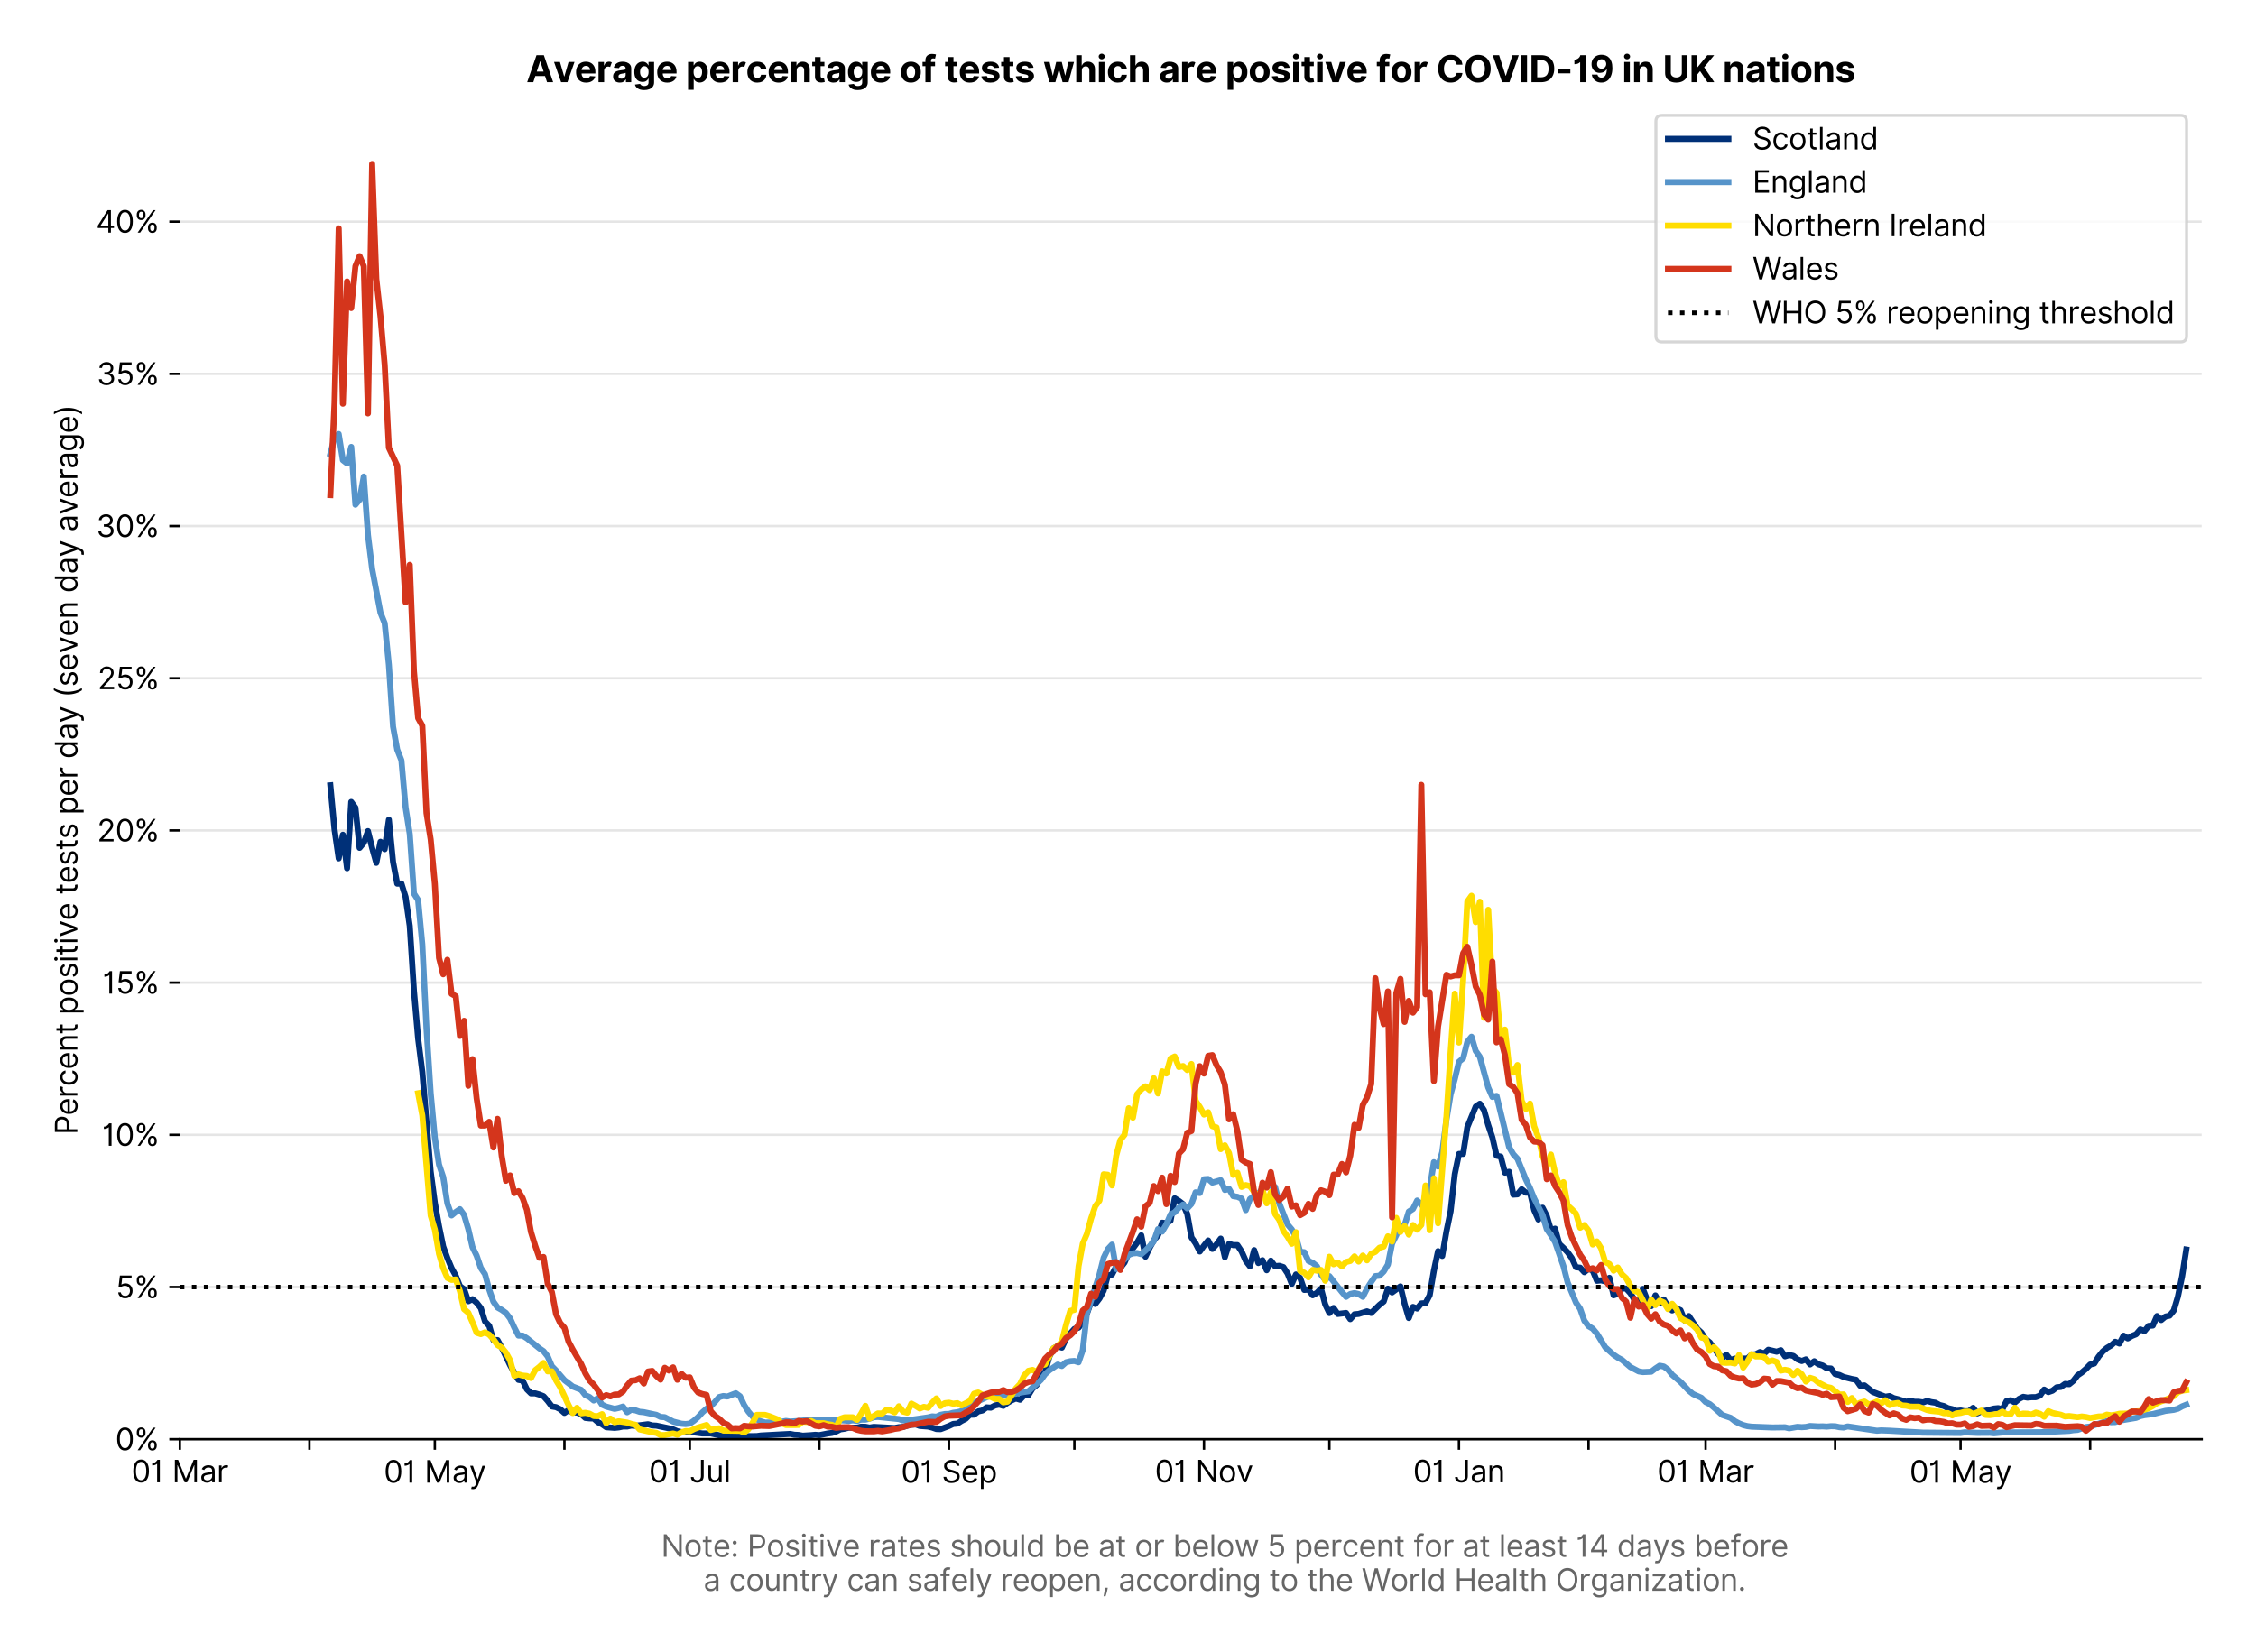 <?xml version="1.0" encoding="utf-8" standalone="no"?>
<!DOCTYPE svg PUBLIC "-//W3C//DTD SVG 1.1//EN"
  "http://www.w3.org/Graphics/SVG/1.1/DTD/svg11.dtd">
<svg version="1.1" viewBox="0 0 747.169 547.103" xmlns="http://www.w3.org/2000/svg" xmlns:xlink="http://www.w3.org/1999/xlink">
 <defs>
  <style type="text/css">*{stroke-linecap:butt;stroke-linejoin:round;}</style>
 </defs>
 <g id="figure_1">
  <g id="patch_1">
   <path d="M 0 547.103 
L 747.169 547.103 
L 747.169 0 
L 0 0 
z
" style="fill:#ffffff;"/>
  </g>
  <g id="axes_1">
   <g id="patch_2">
    <path d="M 59.569 476.745 
L 729.169 476.745 
L 729.169 33.225 
L 59.569 33.225 
z
" style="fill:#ffffff;"/>
   </g>
   <g id="matplotlib.axis_1">
    <g id="xtick_1">
     <g id="line2d_1">
      <defs>
       <path d="M 0 0 
L 0 3.5 
" id="m25883d2ab7" style="stroke:#000000;stroke-width:0.8;"/>
      </defs>
      <g>
       <use style="stroke:#000000;stroke-width:0.8;" x="59.569" xlink:href="#m25883d2ab7" y="476.745"/>
      </g>
     </g>
     <g id="text_1">
      <!-- 01 Mar -->
      <g transform="translate(43.532 491.018)scale(0.1 -0.1)">
       <defs>
        <path d="M 2000 -64 
Q 1230 -64 806 561 
Q 382 1186 382 2327 
Q 382 3459 809 4088 
Q 1236 4718 2000 4718 
Q 2764 4718 3191 4088 
Q 3618 3459 3618 2327 
Q 3618 1186 3194 561 
Q 2771 -64 2000 -64 
z
M 2000 436 
Q 2509 436 2791 927 
Q 3073 1418 3073 2327 
Q 3073 3234 2789 3730 
Q 2505 4227 2000 4227 
Q 1496 4227 1211 3730 
Q 927 3234 927 2327 
Q 927 1418 1210 927 
Q 1493 436 2000 436 
z
" id="Inter-Regular-30" transform="scale(0.016)"/>
        <path d="M 1973 4655 
L 1973 0 
L 1409 0 
L 1409 3836 
L 1373 3836 
Q 1341 3773 1209 3692 
Q 1077 3611 868 3551 
Q 659 3491 391 3491 
L 391 3964 
Q 661 3964 859 4061 
Q 1057 4159 1190 4291 
Q 1323 4423 1392 4529 
Q 1461 4636 1473 4655 
L 1973 4655 
z
" id="Inter-Regular-31" transform="scale(0.016)"/>
        <path id="Inter-Regular-20" transform="scale(0.016)"/>
        <path d="M 564 4655 
L 1236 4655 
L 2818 791 
L 2873 791 
L 4455 4655 
L 5127 4655 
L 5127 0 
L 4600 0 
L 4600 3536 
L 4555 3536 
L 3100 0 
L 2591 0 
L 1136 3536 
L 1091 3536 
L 1091 0 
L 564 0 
L 564 4655 
z
" id="Inter-Regular-4d" transform="scale(0.016)"/>
        <path d="M 1518 -82 
Q 1186 -82 916 44 
Q 646 170 486 410 
Q 327 650 327 991 
Q 327 1291 445 1478 
Q 564 1666 761 1773 
Q 959 1880 1199 1933 
Q 1439 1986 1682 2018 
Q 2000 2059 2199 2080 
Q 2398 2102 2490 2154 
Q 2582 2207 2582 2336 
L 2582 2355 
Q 2582 2691 2399 2877 
Q 2216 3064 1846 3064 
Q 1461 3064 1243 2895 
Q 1025 2727 936 2536 
L 427 2718 
Q 564 3036 792 3214 
Q 1021 3393 1292 3464 
Q 1564 3536 1827 3536 
Q 1996 3536 2215 3496 
Q 2434 3457 2640 3334 
Q 2846 3211 2982 2963 
Q 3118 2716 3118 2300 
L 3118 0 
L 2582 0 
L 2582 473 
L 2555 473 
Q 2500 359 2373 229 
Q 2246 100 2034 9 
Q 1823 -82 1518 -82 
z
M 1600 400 
Q 1918 400 2137 525 
Q 2357 650 2469 847 
Q 2582 1045 2582 1264 
L 2582 1755 
Q 2548 1714 2433 1681 
Q 2318 1648 2169 1624 
Q 2021 1600 1881 1583 
Q 1741 1566 1655 1555 
Q 1446 1527 1265 1467 
Q 1084 1407 974 1287 
Q 864 1168 864 964 
Q 864 684 1072 542 
Q 1280 400 1600 400 
z
" id="Inter-Regular-61" transform="scale(0.016)"/>
        <path d="M 491 0 
L 491 3491 
L 1009 3491 
L 1009 2964 
L 1046 2964 
Q 1139 3223 1389 3384 
Q 1639 3545 1955 3545 
Q 2100 3545 2209 3511 
Q 2318 3477 2400 3418 
L 2218 2964 
Q 2161 2993 2085 3010 
Q 2009 3027 1909 3027 
Q 1527 3027 1277 2794 
Q 1027 2561 1027 2209 
L 1027 0 
L 491 0 
z
" id="Inter-Regular-72" transform="scale(0.016)"/>
       </defs>
       <use xlink:href="#Inter-Regular-30"/>
       <use x="62.5" xlink:href="#Inter-Regular-31"/>
       <use x="106.676" xlink:href="#Inter-Regular-20"/>
       <use x="134.801" xlink:href="#Inter-Regular-4d"/>
       <use x="225.994" xlink:href="#Inter-Regular-61"/>
       <use x="282.386" xlink:href="#Inter-Regular-72"/>
      </g>
     </g>
    </g>
    <g id="xtick_2">
     <g id="line2d_2">
      <g>
       <use style="stroke:#000000;stroke-width:0.8;" x="102.485" xlink:href="#m25883d2ab7" y="476.745"/>
      </g>
     </g>
    </g>
    <g id="xtick_3">
     <g id="line2d_3">
      <g>
       <use style="stroke:#000000;stroke-width:0.8;" x="144.017" xlink:href="#m25883d2ab7" y="476.745"/>
      </g>
     </g>
     <g id="text_2">
      <!-- 01 May -->
      <g transform="translate(127.114 491.117)scale(0.1 -0.1)">
       <defs>
        <path d="M 818 -1355 
Q 682 -1355 575 -1333 
Q 468 -1311 427 -1291 
L 564 -818 
Q 857 -893 1053 -814 
Q 1250 -736 1391 -345 
L 1509 -18 
L 218 3491 
L 800 3491 
L 1764 709 
L 1800 709 
L 2764 3491 
L 3346 3491 
L 1846 -564 
Q 1550 -1355 818 -1355 
z
" id="Inter-Regular-79" transform="scale(0.016)"/>
       </defs>
       <use xlink:href="#Inter-Regular-30"/>
       <use x="62.5" xlink:href="#Inter-Regular-31"/>
       <use x="106.676" xlink:href="#Inter-Regular-20"/>
       <use x="134.801" xlink:href="#Inter-Regular-4d"/>
       <use x="225.994" xlink:href="#Inter-Regular-61"/>
       <use x="282.386" xlink:href="#Inter-Regular-79"/>
      </g>
     </g>
    </g>
    <g id="xtick_4">
     <g id="line2d_4">
      <g>
       <use style="stroke:#000000;stroke-width:0.8;" x="186.933" xlink:href="#m25883d2ab7" y="476.745"/>
      </g>
     </g>
    </g>
    <g id="xtick_5">
     <g id="line2d_5">
      <g>
       <use style="stroke:#000000;stroke-width:0.8;" x="228.465" xlink:href="#m25883d2ab7" y="476.745"/>
      </g>
     </g>
     <g id="text_3">
      <!-- 01 Jul -->
      <g transform="translate(214.921 491.018)scale(0.1 -0.1)">
       <defs>
        <path d="M 2346 4655 
L 2909 4655 
L 2909 1327 
Q 2909 657 2549 296 
Q 2189 -64 1582 -64 
Q 1200 -64 902 76 
Q 605 216 434 475 
Q 264 734 264 1091 
L 818 1091 
Q 818 795 1034 615 
Q 1250 436 1582 436 
Q 1948 436 2147 664 
Q 2346 893 2346 1327 
L 2346 4655 
z
" id="Inter-Regular-4a" transform="scale(0.016)"/>
        <path d="M 2691 1427 
L 2691 3491 
L 3227 3491 
L 3227 0 
L 2691 0 
L 2691 591 
L 2655 591 
Q 2532 325 2273 140 
Q 2014 -45 1618 -45 
Q 1127 -45 809 280 
Q 491 605 491 1273 
L 491 3491 
L 1027 3491 
L 1027 1309 
Q 1027 927 1242 700 
Q 1457 473 1791 473 
Q 1991 473 2199 575 
Q 2407 677 2549 888 
Q 2691 1100 2691 1427 
z
" id="Inter-Regular-75" transform="scale(0.016)"/>
        <path d="M 1027 4655 
L 1027 0 
L 491 0 
L 491 4655 
L 1027 4655 
z
" id="Inter-Regular-6c" transform="scale(0.016)"/>
       </defs>
       <use xlink:href="#Inter-Regular-30"/>
       <use x="62.5" xlink:href="#Inter-Regular-31"/>
       <use x="106.676" xlink:href="#Inter-Regular-20"/>
       <use x="134.801" xlink:href="#Inter-Regular-4a"/>
       <use x="189.063" xlink:href="#Inter-Regular-75"/>
       <use x="247.159" xlink:href="#Inter-Regular-6c"/>
      </g>
     </g>
    </g>
    <g id="xtick_6">
     <g id="line2d_6">
      <g>
       <use style="stroke:#000000;stroke-width:0.8;" x="271.381" xlink:href="#m25883d2ab7" y="476.745"/>
      </g>
     </g>
    </g>
    <g id="xtick_7">
     <g id="line2d_7">
      <g>
       <use style="stroke:#000000;stroke-width:0.8;" x="314.298" xlink:href="#m25883d2ab7" y="476.745"/>
      </g>
     </g>
     <g id="text_4">
      <!-- 01 Sep -->
      <g transform="translate(298.41 491.117)scale(0.1 -0.1)">
       <defs>
        <path d="M 3109 3491 
Q 3068 3836 2777 4027 
Q 2486 4218 2064 4218 
Q 1600 4218 1318 3999 
Q 1036 3780 1036 3445 
Q 1036 3195 1189 3042 
Q 1343 2889 1553 2803 
Q 1764 2718 1936 2673 
L 2409 2545 
Q 2591 2498 2815 2414 
Q 3039 2330 3244 2185 
Q 3450 2041 3584 1816 
Q 3718 1591 3718 1264 
Q 3718 886 3521 581 
Q 3325 277 2949 97 
Q 2573 -82 2036 -82 
Q 1286 -82 845 272 
Q 405 627 364 1200 
L 946 1200 
Q 968 936 1124 764 
Q 1280 593 1519 510 
Q 1759 427 2036 427 
Q 2359 427 2616 533 
Q 2873 639 3023 828 
Q 3173 1018 3173 1273 
Q 3173 1505 3043 1650 
Q 2914 1795 2702 1886 
Q 2491 1977 2246 2045 
L 1673 2209 
Q 1127 2366 809 2657 
Q 491 2948 491 3418 
Q 491 3809 703 4101 
Q 916 4393 1276 4555 
Q 1636 4718 2082 4718 
Q 2532 4718 2882 4558 
Q 3232 4398 3437 4120 
Q 3643 3843 3655 3491 
L 3109 3491 
z
" id="Inter-Regular-53" transform="scale(0.016)"/>
        <path d="M 1955 -73 
Q 1450 -73 1085 151 
Q 721 375 524 778 
Q 327 1182 327 1718 
Q 327 2255 524 2665 
Q 721 3075 1074 3305 
Q 1427 3536 1900 3536 
Q 2173 3536 2439 3445 
Q 2705 3355 2923 3151 
Q 3141 2948 3270 2614 
Q 3400 2280 3400 1791 
L 3400 1564 
L 866 1564 
Q 884 1005 1183 707 
Q 1482 409 1955 409 
Q 2271 409 2498 545 
Q 2725 682 2827 955 
L 3346 809 
Q 3223 414 2854 170 
Q 2486 -73 1955 -73 
z
M 866 2027 
L 2855 2027 
Q 2855 2470 2595 2762 
Q 2336 3055 1900 3055 
Q 1593 3055 1368 2911 
Q 1143 2768 1013 2533 
Q 884 2298 866 2027 
z
" id="Inter-Regular-65" transform="scale(0.016)"/>
        <path d="M 491 -1309 
L 491 3491 
L 1009 3491 
L 1009 2936 
L 1073 2936 
Q 1132 3027 1237 3169 
Q 1343 3311 1542 3423 
Q 1741 3536 2082 3536 
Q 2523 3536 2859 3315 
Q 3196 3095 3384 2690 
Q 3573 2286 3573 1736 
Q 3573 1182 3384 776 
Q 3196 370 2861 148 
Q 2527 -73 2091 -73 
Q 1755 -73 1552 39 
Q 1350 152 1241 296 
Q 1132 441 1073 536 
L 1027 536 
L 1027 -1309 
L 491 -1309 
z
M 1018 1745 
Q 1018 1152 1276 780 
Q 1534 409 2018 409 
Q 2355 409 2581 587 
Q 2807 766 2921 1069 
Q 3036 1373 3036 1745 
Q 3036 2114 2923 2410 
Q 2811 2707 2585 2881 
Q 2359 3055 2018 3055 
Q 1527 3055 1272 2693 
Q 1018 2332 1018 1745 
z
" id="Inter-Regular-70" transform="scale(0.016)"/>
       </defs>
       <use xlink:href="#Inter-Regular-30"/>
       <use x="62.5" xlink:href="#Inter-Regular-31"/>
       <use x="106.676" xlink:href="#Inter-Regular-20"/>
       <use x="134.801" xlink:href="#Inter-Regular-53"/>
       <use x="198.58" xlink:href="#Inter-Regular-65"/>
       <use x="256.818" xlink:href="#Inter-Regular-70"/>
      </g>
     </g>
    </g>
    <g id="xtick_8">
     <g id="line2d_8">
      <g>
       <use style="stroke:#000000;stroke-width:0.8;" x="355.829" xlink:href="#m25883d2ab7" y="476.745"/>
      </g>
     </g>
    </g>
    <g id="xtick_9">
     <g id="line2d_9">
      <g>
       <use style="stroke:#000000;stroke-width:0.8;" x="398.746" xlink:href="#m25883d2ab7" y="476.745"/>
      </g>
     </g>
     <g id="text_5">
      <!-- 01 Nov -->
      <g transform="translate(382.475 491.018)scale(0.1 -0.1)">
       <defs>
        <path d="M 4255 4655 
L 4255 0 
L 3709 0 
L 1173 3655 
L 1127 3655 
L 1127 0 
L 564 0 
L 564 4655 
L 1109 4655 
L 3655 991 
L 3700 991 
L 3700 4655 
L 4255 4655 
z
" id="Inter-Regular-4e" transform="scale(0.016)"/>
        <path d="M 1909 -73 
Q 1436 -73 1080 152 
Q 725 377 526 781 
Q 327 1186 327 1727 
Q 327 2273 526 2679 
Q 725 3086 1080 3311 
Q 1436 3536 1909 3536 
Q 2382 3536 2737 3311 
Q 3093 3086 3292 2679 
Q 3491 2273 3491 1727 
Q 3491 1186 3292 781 
Q 3093 377 2737 152 
Q 2382 -73 1909 -73 
z
M 1909 409 
Q 2268 409 2500 593 
Q 2732 777 2843 1077 
Q 2955 1377 2955 1727 
Q 2955 2077 2843 2379 
Q 2732 2682 2500 2868 
Q 2268 3055 1909 3055 
Q 1550 3055 1318 2868 
Q 1086 2682 975 2379 
Q 864 2077 864 1727 
Q 864 1377 975 1077 
Q 1086 777 1318 593 
Q 1550 409 1909 409 
z
" id="Inter-Regular-6f" transform="scale(0.016)"/>
        <path d="M 3346 3491 
L 2055 0 
L 1509 0 
L 218 3491 
L 800 3491 
L 1764 709 
L 1800 709 
L 2764 3491 
L 3346 3491 
z
" id="Inter-Regular-76" transform="scale(0.016)"/>
       </defs>
       <use xlink:href="#Inter-Regular-30"/>
       <use x="62.5" xlink:href="#Inter-Regular-31"/>
       <use x="106.676" xlink:href="#Inter-Regular-20"/>
       <use x="134.801" xlink:href="#Inter-Regular-4e"/>
       <use x="210.085" xlink:href="#Inter-Regular-6f"/>
       <use x="269.744" xlink:href="#Inter-Regular-76"/>
      </g>
     </g>
    </g>
    <g id="xtick_10">
     <g id="line2d_10">
      <g>
       <use style="stroke:#000000;stroke-width:0.8;" x="440.277" xlink:href="#m25883d2ab7" y="476.745"/>
      </g>
     </g>
    </g>
    <g id="xtick_11">
     <g id="line2d_11">
      <g>
       <use style="stroke:#000000;stroke-width:0.8;" x="483.194" xlink:href="#m25883d2ab7" y="476.745"/>
      </g>
     </g>
     <g id="text_6">
      <!-- 01 Jan -->
      <g transform="translate(467.995 491.018)scale(0.1 -0.1)">
       <defs>
        <path d="M 1027 2100 
L 1027 0 
L 491 0 
L 491 3491 
L 1009 3491 
L 1009 2945 
L 1055 2945 
Q 1177 3211 1427 3373 
Q 1677 3536 2073 3536 
Q 2602 3536 2928 3211 
Q 3255 2886 3255 2218 
L 3255 0 
L 2718 0 
L 2718 2182 
Q 2718 2593 2504 2824 
Q 2291 3055 1918 3055 
Q 1534 3055 1280 2806 
Q 1027 2557 1027 2100 
z
" id="Inter-Regular-6e" transform="scale(0.016)"/>
       </defs>
       <use xlink:href="#Inter-Regular-30"/>
       <use x="62.5" xlink:href="#Inter-Regular-31"/>
       <use x="106.676" xlink:href="#Inter-Regular-20"/>
       <use x="134.801" xlink:href="#Inter-Regular-4a"/>
       <use x="189.063" xlink:href="#Inter-Regular-61"/>
       <use x="245.455" xlink:href="#Inter-Regular-6e"/>
      </g>
     </g>
    </g>
    <g id="xtick_12">
     <g id="line2d_12">
      <g>
       <use style="stroke:#000000;stroke-width:0.8;" x="526.11" xlink:href="#m25883d2ab7" y="476.745"/>
      </g>
     </g>
    </g>
    <g id="xtick_13">
     <g id="line2d_13">
      <g>
       <use style="stroke:#000000;stroke-width:0.8;" x="564.873" xlink:href="#m25883d2ab7" y="476.745"/>
      </g>
     </g>
     <g id="text_7">
      <!-- 01 Mar -->
      <g transform="translate(548.836 491.018)scale(0.1 -0.1)">
       <use xlink:href="#Inter-Regular-30"/>
       <use x="62.5" xlink:href="#Inter-Regular-31"/>
       <use x="106.676" xlink:href="#Inter-Regular-20"/>
       <use x="134.801" xlink:href="#Inter-Regular-4d"/>
       <use x="225.994" xlink:href="#Inter-Regular-61"/>
       <use x="282.386" xlink:href="#Inter-Regular-72"/>
      </g>
     </g>
    </g>
    <g id="xtick_14">
     <g id="line2d_14">
      <g>
       <use style="stroke:#000000;stroke-width:0.8;" x="607.789" xlink:href="#m25883d2ab7" y="476.745"/>
      </g>
     </g>
    </g>
    <g id="xtick_15">
     <g id="line2d_15">
      <g>
       <use style="stroke:#000000;stroke-width:0.8;" x="649.321" xlink:href="#m25883d2ab7" y="476.745"/>
      </g>
     </g>
     <g id="text_8">
      <!-- 01 May -->
      <g transform="translate(632.418 491.117)scale(0.1 -0.1)">
       <use xlink:href="#Inter-Regular-30"/>
       <use x="62.5" xlink:href="#Inter-Regular-31"/>
       <use x="106.676" xlink:href="#Inter-Regular-20"/>
       <use x="134.801" xlink:href="#Inter-Regular-4d"/>
       <use x="225.994" xlink:href="#Inter-Regular-61"/>
       <use x="282.386" xlink:href="#Inter-Regular-79"/>
      </g>
     </g>
    </g>
    <g id="xtick_16">
     <g id="line2d_16">
      <g>
       <use style="stroke:#000000;stroke-width:0.8;" x="692.237" xlink:href="#m25883d2ab7" y="476.745"/>
      </g>
     </g>
    </g>
    <g id="text_9">
     <!--  -->
     <g style="fill:#666666;" transform="translate(394.369 504.507)scale(0.1 -0.1)"/>
     <!--         Note: Positive rates should be at or below 5 percent for at least 14 days before -->
     <g style="fill:#666666;" transform="translate(196.456 515.69)scale(0.1 -0.1)">
      <defs>
       <path d="M 2009 3491 
L 2009 3036 
L 1264 3036 
L 1264 1000 
Q 1264 773 1331 660 
Q 1398 548 1503 510 
Q 1609 473 1727 473 
Q 1816 473 1873 483 
Q 1930 493 1964 500 
L 2073 18 
Q 2018 -2 1920 -23 
Q 1823 -45 1673 -45 
Q 1446 -45 1228 52 
Q 1011 150 869 350 
Q 727 550 727 855 
L 727 3036 
L 200 3036 
L 200 3491 
L 727 3491 
L 727 4327 
L 1264 4327 
L 1264 3491 
L 2009 3491 
z
" id="Inter-Regular-74" transform="scale(0.016)"/>
       <path d="M 882 -36 
Q 714 -36 593 84 
Q 473 205 473 373 
Q 473 541 593 661 
Q 714 782 882 782 
Q 1050 782 1170 661 
Q 1291 541 1291 373 
Q 1291 205 1170 84 
Q 1050 -36 882 -36 
z
M 882 2524 
Q 714 2524 593 2644 
Q 473 2765 473 2933 
Q 473 3101 593 3221 
Q 714 3342 882 3342 
Q 1050 3342 1170 3221 
Q 1291 3101 1291 2933 
Q 1291 2765 1170 2644 
Q 1050 2524 882 2524 
z
" id="Inter-Regular-3a" transform="scale(0.016)"/>
       <path d="M 564 0 
L 564 4655 
L 2136 4655 
Q 2684 4655 3033 4458 
Q 3382 4261 3550 3927 
Q 3718 3593 3718 3182 
Q 3718 2770 3551 2434 
Q 3384 2098 3036 1899 
Q 2689 1700 2146 1700 
L 1127 1700 
L 1127 0 
L 564 0 
z
M 1127 2200 
L 2127 2200 
Q 2689 2200 2926 2482 
Q 3164 2764 3164 3182 
Q 3164 3602 2925 3878 
Q 2686 4155 2118 4155 
L 1127 4155 
L 1127 2200 
z
" id="Inter-Regular-50" transform="scale(0.016)"/>
       <path d="M 2964 2709 
L 2482 2573 
Q 2411 2755 2245 2914 
Q 2080 3073 1727 3073 
Q 1407 3073 1194 2926 
Q 982 2780 982 2555 
Q 982 2355 1127 2239 
Q 1273 2123 1582 2045 
L 2100 1918 
Q 3027 1691 3027 973 
Q 3027 673 2855 436 
Q 2684 200 2377 63 
Q 2071 -73 1664 -73 
Q 1130 -73 780 159 
Q 430 391 336 836 
L 846 964 
Q 989 400 1655 400 
Q 2030 400 2251 560 
Q 2473 720 2473 945 
Q 2473 1316 1955 1436 
L 1373 1573 
Q 893 1686 669 1926 
Q 446 2166 446 2527 
Q 446 2823 613 3050 
Q 780 3277 1069 3406 
Q 1359 3536 1727 3536 
Q 2246 3536 2542 3309 
Q 2839 3082 2964 2709 
z
" id="Inter-Regular-73" transform="scale(0.016)"/>
       <path d="M 491 0 
L 491 3491 
L 1027 3491 
L 1027 0 
L 491 0 
z
M 764 4073 
Q 607 4073 494 4179 
Q 382 4286 382 4436 
Q 382 4586 494 4693 
Q 607 4800 764 4800 
Q 921 4800 1033 4693 
Q 1146 4586 1146 4436 
Q 1146 4286 1033 4179 
Q 921 4073 764 4073 
z
" id="Inter-Regular-69" transform="scale(0.016)"/>
       <path d="M 1027 2100 
L 1027 0 
L 491 0 
L 491 4655 
L 1027 4655 
L 1027 2945 
L 1073 2945 
Q 1196 3216 1442 3376 
Q 1689 3536 2100 3536 
Q 2636 3536 2963 3213 
Q 3291 2891 3291 2218 
L 3291 0 
L 2755 0 
L 2755 2182 
Q 2755 2598 2540 2826 
Q 2325 3055 1946 3055 
Q 1548 3055 1287 2806 
Q 1027 2557 1027 2100 
z
" id="Inter-Regular-68" transform="scale(0.016)"/>
       <path d="M 1809 -73 
Q 1373 -73 1039 148 
Q 705 370 516 776 
Q 327 1182 327 1736 
Q 327 2286 516 2690 
Q 705 3095 1041 3315 
Q 1377 3536 1818 3536 
Q 2159 3536 2358 3423 
Q 2557 3311 2662 3169 
Q 2768 3027 2827 2936 
L 2873 2936 
L 2873 4655 
L 3409 4655 
L 3409 0 
L 2891 0 
L 2891 536 
L 2827 536 
Q 2768 441 2659 296 
Q 2550 152 2348 39 
Q 2146 -73 1809 -73 
z
M 1882 409 
Q 2366 409 2624 780 
Q 2882 1152 2882 1745 
Q 2882 2332 2627 2693 
Q 2373 3055 1882 3055 
Q 1541 3055 1315 2881 
Q 1089 2707 976 2410 
Q 864 2114 864 1745 
Q 864 1373 978 1069 
Q 1093 766 1319 587 
Q 1546 409 1882 409 
z
" id="Inter-Regular-64" transform="scale(0.016)"/>
       <path d="M 564 0 
L 564 4655 
L 1100 4655 
L 1100 2936 
L 1146 2936 
Q 1205 3027 1310 3169 
Q 1416 3311 1615 3423 
Q 1814 3536 2155 3536 
Q 2596 3536 2932 3315 
Q 3268 3095 3457 2690 
Q 3646 2286 3646 1736 
Q 3646 1182 3457 776 
Q 3268 370 2934 148 
Q 2600 -73 2164 -73 
Q 1827 -73 1625 39 
Q 1423 152 1314 296 
Q 1205 441 1146 536 
L 1082 536 
L 1082 0 
L 564 0 
z
M 1091 1745 
Q 1091 1152 1349 780 
Q 1607 409 2091 409 
Q 2427 409 2653 587 
Q 2880 766 2994 1069 
Q 3109 1373 3109 1745 
Q 3109 2114 2996 2410 
Q 2884 2707 2658 2881 
Q 2432 3055 2091 3055 
Q 1600 3055 1345 2693 
Q 1091 2332 1091 1745 
z
" id="Inter-Regular-62" transform="scale(0.016)"/>
       <path d="M 1282 0 
L 218 3491 
L 782 3491 
L 1536 818 
L 1573 818 
L 2318 3491 
L 2891 3491 
L 3627 827 
L 3664 827 
L 4418 3491 
L 4982 3491 
L 3918 0 
L 3391 0 
L 2627 2682 
L 2573 2682 
L 1809 0 
L 1282 0 
z
" id="Inter-Regular-77" transform="scale(0.016)"/>
       <path d="M 1936 -64 
Q 1536 -64 1216 95 
Q 896 255 702 532 
Q 509 809 491 1164 
L 1036 1164 
Q 1068 848 1324 642 
Q 1580 436 1936 436 
Q 2223 436 2447 570 
Q 2671 705 2799 940 
Q 2927 1175 2927 1473 
Q 2927 1777 2794 2017 
Q 2661 2257 2429 2395 
Q 2198 2534 1900 2536 
Q 1686 2539 1461 2472 
Q 1236 2405 1091 2300 
L 564 2364 
L 846 4655 
L 3264 4655 
L 3264 4155 
L 1318 4155 
L 1155 2782 
L 1182 2782 
Q 1325 2895 1541 2970 
Q 1757 3045 1991 3045 
Q 2418 3045 2753 2842 
Q 3089 2639 3281 2286 
Q 3473 1934 3473 1482 
Q 3473 1036 3274 687 
Q 3075 339 2727 137 
Q 2380 -64 1936 -64 
z
" id="Inter-Regular-35" transform="scale(0.016)"/>
       <path d="M 1909 -73 
Q 1418 -73 1063 159 
Q 709 391 518 798 
Q 327 1205 327 1727 
Q 327 2259 524 2667 
Q 721 3075 1074 3305 
Q 1427 3536 1900 3536 
Q 2268 3536 2563 3400 
Q 2859 3264 3047 3018 
Q 3236 2773 3282 2445 
L 2746 2445 
Q 2684 2684 2474 2869 
Q 2264 3055 1909 3055 
Q 1439 3055 1151 2697 
Q 864 2339 864 1745 
Q 864 1139 1148 774 
Q 1432 409 1909 409 
Q 2223 409 2447 570 
Q 2671 732 2746 1018 
L 3282 1018 
Q 3236 709 3058 462 
Q 2880 216 2588 71 
Q 2296 -73 1909 -73 
z
" id="Inter-Regular-63" transform="scale(0.016)"/>
       <path d="M 2046 3491 
L 2046 3036 
L 1264 3036 
L 1264 0 
L 727 0 
L 727 3036 
L 164 3036 
L 164 3491 
L 727 3491 
L 727 3973 
Q 727 4273 868 4473 
Q 1009 4673 1234 4773 
Q 1459 4873 1709 4873 
Q 1907 4873 2032 4841 
Q 2157 4809 2218 4782 
L 2064 4318 
Q 2023 4332 1951 4352 
Q 1880 4373 1764 4373 
Q 1498 4373 1381 4239 
Q 1264 4105 1264 3845 
L 1264 3491 
L 2046 3491 
z
" id="Inter-Regular-66" transform="scale(0.016)"/>
       <path d="M 373 955 
L 373 1418 
L 2418 4655 
L 3100 4655 
L 3100 1455 
L 3736 1455 
L 3736 955 
L 3100 955 
L 3100 0 
L 2564 0 
L 2564 955 
L 373 955 
z
M 2564 1455 
L 2564 3936 
L 2527 3936 
L 982 1491 
L 982 1455 
L 2564 1455 
z
" id="Inter-Regular-34" transform="scale(0.016)"/>
      </defs>
      <use xlink:href="#Inter-Regular-20"/>
      <use x="28.125" xlink:href="#Inter-Regular-20"/>
      <use x="56.25" xlink:href="#Inter-Regular-20"/>
      <use x="84.375" xlink:href="#Inter-Regular-20"/>
      <use x="112.5" xlink:href="#Inter-Regular-20"/>
      <use x="140.625" xlink:href="#Inter-Regular-20"/>
      <use x="168.75" xlink:href="#Inter-Regular-20"/>
      <use x="196.875" xlink:href="#Inter-Regular-20"/>
      <use x="225" xlink:href="#Inter-Regular-4e"/>
      <use x="300.284" xlink:href="#Inter-Regular-6f"/>
      <use x="359.943" xlink:href="#Inter-Regular-74"/>
      <use x="396.307" xlink:href="#Inter-Regular-65"/>
      <use x="454.546" xlink:href="#Inter-Regular-3a"/>
      <use x="482.102" xlink:href="#Inter-Regular-20"/>
      <use x="510.227" xlink:href="#Inter-Regular-50"/>
      <use x="573.722" xlink:href="#Inter-Regular-6f"/>
      <use x="633.381" xlink:href="#Inter-Regular-73"/>
      <use x="685.653" xlink:href="#Inter-Regular-69"/>
      <use x="709.375" xlink:href="#Inter-Regular-74"/>
      <use x="745.739" xlink:href="#Inter-Regular-69"/>
      <use x="769.46" xlink:href="#Inter-Regular-76"/>
      <use x="825.142" xlink:href="#Inter-Regular-65"/>
      <use x="883.381" xlink:href="#Inter-Regular-20"/>
      <use x="911.506" xlink:href="#Inter-Regular-72"/>
      <use x="949.858" xlink:href="#Inter-Regular-61"/>
      <use x="1006.25" xlink:href="#Inter-Regular-74"/>
      <use x="1042.614" xlink:href="#Inter-Regular-65"/>
      <use x="1100.852" xlink:href="#Inter-Regular-73"/>
      <use x="1153.125" xlink:href="#Inter-Regular-20"/>
      <use x="1181.25" xlink:href="#Inter-Regular-73"/>
      <use x="1233.523" xlink:href="#Inter-Regular-68"/>
      <use x="1292.614" xlink:href="#Inter-Regular-6f"/>
      <use x="1352.273" xlink:href="#Inter-Regular-75"/>
      <use x="1410.37" xlink:href="#Inter-Regular-6c"/>
      <use x="1434.091" xlink:href="#Inter-Regular-64"/>
      <use x="1496.165" xlink:href="#Inter-Regular-20"/>
      <use x="1524.29" xlink:href="#Inter-Regular-62"/>
      <use x="1586.364" xlink:href="#Inter-Regular-65"/>
      <use x="1644.603" xlink:href="#Inter-Regular-20"/>
      <use x="1672.728" xlink:href="#Inter-Regular-61"/>
      <use x="1729.12" xlink:href="#Inter-Regular-74"/>
      <use x="1765.483" xlink:href="#Inter-Regular-20"/>
      <use x="1793.608" xlink:href="#Inter-Regular-6f"/>
      <use x="1853.267" xlink:href="#Inter-Regular-72"/>
      <use x="1891.62" xlink:href="#Inter-Regular-20"/>
      <use x="1919.745" xlink:href="#Inter-Regular-62"/>
      <use x="1981.818" xlink:href="#Inter-Regular-65"/>
      <use x="2040.057" xlink:href="#Inter-Regular-6c"/>
      <use x="2063.779" xlink:href="#Inter-Regular-6f"/>
      <use x="2123.438" xlink:href="#Inter-Regular-77"/>
      <use x="2204.688" xlink:href="#Inter-Regular-20"/>
      <use x="2232.813" xlink:href="#Inter-Regular-35"/>
      <use x="2293.608" xlink:href="#Inter-Regular-20"/>
      <use x="2321.733" xlink:href="#Inter-Regular-70"/>
      <use x="2382.671" xlink:href="#Inter-Regular-65"/>
      <use x="2440.909" xlink:href="#Inter-Regular-72"/>
      <use x="2479.262" xlink:href="#Inter-Regular-63"/>
      <use x="2535.086" xlink:href="#Inter-Regular-65"/>
      <use x="2593.324" xlink:href="#Inter-Regular-6e"/>
      <use x="2651.847" xlink:href="#Inter-Regular-74"/>
      <use x="2688.211" xlink:href="#Inter-Regular-20"/>
      <use x="2716.336" xlink:href="#Inter-Regular-66"/>
      <use x="2752.415" xlink:href="#Inter-Regular-6f"/>
      <use x="2812.074" xlink:href="#Inter-Regular-72"/>
      <use x="2850.427" xlink:href="#Inter-Regular-20"/>
      <use x="2878.552" xlink:href="#Inter-Regular-61"/>
      <use x="2934.944" xlink:href="#Inter-Regular-74"/>
      <use x="2971.307" xlink:href="#Inter-Regular-20"/>
      <use x="2999.432" xlink:href="#Inter-Regular-6c"/>
      <use x="3023.154" xlink:href="#Inter-Regular-65"/>
      <use x="3081.393" xlink:href="#Inter-Regular-61"/>
      <use x="3137.785" xlink:href="#Inter-Regular-73"/>
      <use x="3190.057" xlink:href="#Inter-Regular-74"/>
      <use x="3226.421" xlink:href="#Inter-Regular-20"/>
      <use x="3254.546" xlink:href="#Inter-Regular-31"/>
      <use x="3298.722" xlink:href="#Inter-Regular-34"/>
      <use x="3362.927" xlink:href="#Inter-Regular-20"/>
      <use x="3391.052" xlink:href="#Inter-Regular-64"/>
      <use x="3453.126" xlink:href="#Inter-Regular-61"/>
      <use x="3509.518" xlink:href="#Inter-Regular-79"/>
      <use x="3565.199" xlink:href="#Inter-Regular-73"/>
      <use x="3617.472" xlink:href="#Inter-Regular-20"/>
      <use x="3645.597" xlink:href="#Inter-Regular-62"/>
      <use x="3707.671" xlink:href="#Inter-Regular-65"/>
      <use x="3765.91" xlink:href="#Inter-Regular-66"/>
      <use x="3801.989" xlink:href="#Inter-Regular-6f"/>
      <use x="3861.648" xlink:href="#Inter-Regular-72"/>
      <use x="3900.001" xlink:href="#Inter-Regular-65"/>
     </g>
     <!--         a country can safely reopen, according to the World Health Organization. -->
     <g style="fill:#666666;" transform="translate(210.459 526.944)scale(0.1 -0.1)">
      <defs>
       <path d="M 1291 636 
L 1255 391 
Q 1216 132 1137 -163 
Q 1059 -459 975 -720 
Q 891 -982 836 -1136 
L 427 -1136 
Q 457 -991 504 -752 
Q 552 -514 601 -219 
Q 650 75 682 382 
L 709 636 
L 1291 636 
z
" id="Inter-Regular-2c" transform="scale(0.016)"/>
       <path d="M 1900 -1382 
Q 1316 -1382 976 -1169 
Q 636 -957 473 -682 
L 900 -382 
Q 973 -477 1084 -601 
Q 1196 -725 1390 -817 
Q 1584 -909 1900 -909 
Q 2323 -909 2598 -704 
Q 2873 -500 2873 -64 
L 2873 645 
L 2827 645 
Q 2768 550 2660 410 
Q 2552 270 2351 162 
Q 2150 55 1809 55 
Q 1386 55 1051 255 
Q 716 455 521 836 
Q 327 1218 327 1764 
Q 327 2300 516 2699 
Q 705 3098 1041 3317 
Q 1377 3536 1818 3536 
Q 2159 3536 2360 3423 
Q 2561 3311 2669 3169 
Q 2777 3027 2836 2936 
L 2891 2936 
L 2891 3491 
L 3409 3491 
L 3409 -100 
Q 3409 -550 3205 -833 
Q 3002 -1116 2660 -1249 
Q 2318 -1382 1900 -1382 
z
M 1882 536 
Q 2366 536 2624 864 
Q 2882 1193 2882 1773 
Q 2882 2339 2627 2697 
Q 2373 3055 1882 3055 
Q 1541 3055 1315 2882 
Q 1089 2709 976 2418 
Q 864 2127 864 1773 
Q 864 1227 1120 881 
Q 1377 536 1882 536 
z
" id="Inter-Regular-67" transform="scale(0.016)"/>
       <path d="M 1409 0 
L 136 4655 
L 709 4655 
L 1682 864 
L 1727 864 
L 2718 4655 
L 3355 4655 
L 4346 864 
L 4391 864 
L 5364 4655 
L 5936 4655 
L 4664 0 
L 4082 0 
L 3055 3709 
L 3018 3709 
L 1991 0 
L 1409 0 
z
" id="Inter-Regular-57" transform="scale(0.016)"/>
       <path d="M 564 0 
L 564 4655 
L 1127 4655 
L 1127 2582 
L 3609 2582 
L 3609 4655 
L 4173 4655 
L 4173 0 
L 3609 0 
L 3609 2082 
L 1127 2082 
L 1127 0 
L 564 0 
z
" id="Inter-Regular-48" transform="scale(0.016)"/>
       <path d="M 4491 2327 
Q 4491 1591 4225 1054 
Q 3959 518 3495 227 
Q 3032 -64 2436 -64 
Q 1841 -64 1377 227 
Q 914 518 648 1054 
Q 382 1591 382 2327 
Q 382 3064 648 3600 
Q 914 4136 1377 4427 
Q 1841 4718 2436 4718 
Q 3032 4718 3495 4427 
Q 3959 4136 4225 3600 
Q 4491 3064 4491 2327 
z
M 3946 2327 
Q 3946 2932 3744 3348 
Q 3543 3764 3201 3977 
Q 2859 4191 2436 4191 
Q 2014 4191 1672 3977 
Q 1330 3764 1128 3348 
Q 927 2932 927 2327 
Q 927 1723 1128 1307 
Q 1330 891 1672 677 
Q 2014 464 2436 464 
Q 2859 464 3201 677 
Q 3543 891 3744 1307 
Q 3946 1723 3946 2327 
z
" id="Inter-Regular-4f" transform="scale(0.016)"/>
       <path d="M 391 0 
L 391 409 
L 2373 2955 
L 2373 2991 
L 455 2991 
L 455 3491 
L 3064 3491 
L 3064 3064 
L 1136 536 
L 1136 500 
L 3127 500 
L 3127 0 
L 391 0 
z
" id="Inter-Regular-7a" transform="scale(0.016)"/>
       <path d="M 882 -36 
Q 714 -36 593 84 
Q 473 205 473 373 
Q 473 541 593 661 
Q 714 782 882 782 
Q 1050 782 1170 661 
Q 1291 541 1291 373 
Q 1291 205 1170 84 
Q 1050 -36 882 -36 
z
" id="Inter-Regular-2e" transform="scale(0.016)"/>
      </defs>
      <use xlink:href="#Inter-Regular-20"/>
      <use x="28.125" xlink:href="#Inter-Regular-20"/>
      <use x="56.25" xlink:href="#Inter-Regular-20"/>
      <use x="84.375" xlink:href="#Inter-Regular-20"/>
      <use x="112.5" xlink:href="#Inter-Regular-20"/>
      <use x="140.625" xlink:href="#Inter-Regular-20"/>
      <use x="168.75" xlink:href="#Inter-Regular-20"/>
      <use x="196.875" xlink:href="#Inter-Regular-20"/>
      <use x="225" xlink:href="#Inter-Regular-61"/>
      <use x="281.392" xlink:href="#Inter-Regular-20"/>
      <use x="309.517" xlink:href="#Inter-Regular-63"/>
      <use x="365.341" xlink:href="#Inter-Regular-6f"/>
      <use x="425" xlink:href="#Inter-Regular-75"/>
      <use x="483.097" xlink:href="#Inter-Regular-6e"/>
      <use x="541.619" xlink:href="#Inter-Regular-74"/>
      <use x="577.983" xlink:href="#Inter-Regular-72"/>
      <use x="616.335" xlink:href="#Inter-Regular-79"/>
      <use x="672.017" xlink:href="#Inter-Regular-20"/>
      <use x="700.142" xlink:href="#Inter-Regular-63"/>
      <use x="755.966" xlink:href="#Inter-Regular-61"/>
      <use x="812.358" xlink:href="#Inter-Regular-6e"/>
      <use x="870.881" xlink:href="#Inter-Regular-20"/>
      <use x="899.006" xlink:href="#Inter-Regular-73"/>
      <use x="951.279" xlink:href="#Inter-Regular-61"/>
      <use x="1007.671" xlink:href="#Inter-Regular-66"/>
      <use x="1043.75" xlink:href="#Inter-Regular-65"/>
      <use x="1101.989" xlink:href="#Inter-Regular-6c"/>
      <use x="1125.71" xlink:href="#Inter-Regular-79"/>
      <use x="1181.392" xlink:href="#Inter-Regular-20"/>
      <use x="1209.517" xlink:href="#Inter-Regular-72"/>
      <use x="1247.869" xlink:href="#Inter-Regular-65"/>
      <use x="1306.108" xlink:href="#Inter-Regular-6f"/>
      <use x="1365.767" xlink:href="#Inter-Regular-70"/>
      <use x="1426.705" xlink:href="#Inter-Regular-65"/>
      <use x="1484.943" xlink:href="#Inter-Regular-6e"/>
      <use x="1543.466" xlink:href="#Inter-Regular-2c"/>
      <use x="1571.449" xlink:href="#Inter-Regular-20"/>
      <use x="1599.574" xlink:href="#Inter-Regular-61"/>
      <use x="1655.966" xlink:href="#Inter-Regular-63"/>
      <use x="1711.79" xlink:href="#Inter-Regular-63"/>
      <use x="1767.614" xlink:href="#Inter-Regular-6f"/>
      <use x="1827.273" xlink:href="#Inter-Regular-72"/>
      <use x="1865.625" xlink:href="#Inter-Regular-64"/>
      <use x="1927.699" xlink:href="#Inter-Regular-69"/>
      <use x="1951.421" xlink:href="#Inter-Regular-6e"/>
      <use x="2009.943" xlink:href="#Inter-Regular-67"/>
      <use x="2070.881" xlink:href="#Inter-Regular-20"/>
      <use x="2099.006" xlink:href="#Inter-Regular-74"/>
      <use x="2135.37" xlink:href="#Inter-Regular-6f"/>
      <use x="2195.029" xlink:href="#Inter-Regular-20"/>
      <use x="2223.154" xlink:href="#Inter-Regular-74"/>
      <use x="2259.517" xlink:href="#Inter-Regular-68"/>
      <use x="2318.608" xlink:href="#Inter-Regular-65"/>
      <use x="2376.847" xlink:href="#Inter-Regular-20"/>
      <use x="2404.972" xlink:href="#Inter-Regular-57"/>
      <use x="2499.858" xlink:href="#Inter-Regular-6f"/>
      <use x="2559.517" xlink:href="#Inter-Regular-72"/>
      <use x="2597.87" xlink:href="#Inter-Regular-6c"/>
      <use x="2621.591" xlink:href="#Inter-Regular-64"/>
      <use x="2683.665" xlink:href="#Inter-Regular-20"/>
      <use x="2711.79" xlink:href="#Inter-Regular-48"/>
      <use x="2785.796" xlink:href="#Inter-Regular-65"/>
      <use x="2844.035" xlink:href="#Inter-Regular-61"/>
      <use x="2900.427" xlink:href="#Inter-Regular-6c"/>
      <use x="2924.148" xlink:href="#Inter-Regular-74"/>
      <use x="2960.512" xlink:href="#Inter-Regular-68"/>
      <use x="3019.603" xlink:href="#Inter-Regular-20"/>
      <use x="3047.728" xlink:href="#Inter-Regular-4f"/>
      <use x="3123.864" xlink:href="#Inter-Regular-72"/>
      <use x="3162.216" xlink:href="#Inter-Regular-67"/>
      <use x="3223.154" xlink:href="#Inter-Regular-61"/>
      <use x="3279.546" xlink:href="#Inter-Regular-6e"/>
      <use x="3338.069" xlink:href="#Inter-Regular-69"/>
      <use x="3361.79" xlink:href="#Inter-Regular-7a"/>
      <use x="3415.91" xlink:href="#Inter-Regular-61"/>
      <use x="3472.302" xlink:href="#Inter-Regular-74"/>
      <use x="3508.665" xlink:href="#Inter-Regular-69"/>
      <use x="3532.387" xlink:href="#Inter-Regular-6f"/>
      <use x="3592.046" xlink:href="#Inter-Regular-6e"/>
      <use x="3650.569" xlink:href="#Inter-Regular-2e"/>
     </g>
    </g>
   </g>
   <g id="matplotlib.axis_2">
    <g id="ytick_1">
     <g id="line2d_17">
      <path clip-path="url(#p709e5016cd)" d="M 59.569 476.745 
L 729.169 476.745 
" style="fill:none;stroke:#e5e5e5;stroke-linecap:square;stroke-width:0.8;"/>
     </g>
     <g id="line2d_18">
      <defs>
       <path d="M 0 0 
L -3.5 0 
" id="m39ef982db2" style="stroke:#000000;stroke-width:0.8;"/>
      </defs>
      <g>
       <use style="stroke:#000000;stroke-width:0.8;" x="59.569" xlink:href="#m39ef982db2" y="476.745"/>
      </g>
     </g>
     <g id="text_10">
      <!-- 0% -->
      <g transform="translate(38.194 480.382)scale(0.1 -0.1)">
       <defs>
        <path d="M 2855 873 
L 2855 1118 
Q 2855 1373 2960 1585 
Q 3066 1798 3269 1926 
Q 3473 2055 3764 2055 
Q 4059 2055 4259 1926 
Q 4459 1798 4561 1585 
Q 4664 1373 4664 1118 
L 4664 873 
Q 4664 618 4560 405 
Q 4457 193 4256 64 
Q 4055 -64 3764 -64 
Q 3468 -64 3266 64 
Q 3064 193 2959 405 
Q 2855 618 2855 873 
z
M 536 3536 
L 536 3782 
Q 536 4036 642 4248 
Q 748 4461 951 4589 
Q 1155 4718 1446 4718 
Q 1741 4718 1941 4589 
Q 2141 4461 2243 4248 
Q 2346 4036 2346 3782 
L 2346 3536 
Q 2346 3282 2242 3069 
Q 2139 2857 1937 2728 
Q 1736 2600 1446 2600 
Q 1150 2600 948 2728 
Q 746 2857 641 3069 
Q 536 3282 536 3536 
z
M 709 0 
L 3909 4655 
L 4427 4655 
L 1227 0 
L 709 0 
z
M 3318 1118 
L 3318 873 
Q 3318 661 3418 494 
Q 3518 327 3764 327 
Q 4002 327 4101 494 
Q 4200 661 4200 873 
L 4200 1118 
Q 4200 1330 4104 1497 
Q 4009 1664 3764 1664 
Q 3525 1664 3421 1497 
Q 3318 1330 3318 1118 
z
M 1000 3782 
L 1000 3536 
Q 1000 3325 1100 3158 
Q 1200 2991 1446 2991 
Q 1684 2991 1783 3158 
Q 1882 3325 1882 3536 
L 1882 3782 
Q 1882 3993 1786 4160 
Q 1691 4327 1446 4327 
Q 1207 4327 1103 4160 
Q 1000 3993 1000 3782 
z
" id="Inter-Regular-25" transform="scale(0.016)"/>
       </defs>
       <use xlink:href="#Inter-Regular-30"/>
       <use x="62.5" xlink:href="#Inter-Regular-25"/>
      </g>
     </g>
    </g>
    <g id="ytick_2">
     <g id="line2d_19">
      <path clip-path="url(#p709e5016cd)" d="M 59.569 426.329 
L 729.169 426.329 
" style="fill:none;stroke:#e5e5e5;stroke-linecap:square;stroke-width:0.8;"/>
     </g>
     <g id="line2d_20">
      <g>
       <use style="stroke:#000000;stroke-width:0.8;" x="59.569" xlink:href="#m39ef982db2" y="426.329"/>
      </g>
     </g>
     <g id="text_11">
      <!-- 5% -->
      <g transform="translate(38.364 429.966)scale(0.1 -0.1)">
       <use xlink:href="#Inter-Regular-35"/>
       <use x="60.795" xlink:href="#Inter-Regular-25"/>
      </g>
     </g>
    </g>
    <g id="ytick_3">
     <g id="line2d_21">
      <path clip-path="url(#p709e5016cd)" d="M 59.569 375.914 
L 729.169 375.914 
" style="fill:none;stroke:#e5e5e5;stroke-linecap:square;stroke-width:0.8;"/>
     </g>
     <g id="line2d_22">
      <g>
       <use style="stroke:#000000;stroke-width:0.8;" x="59.569" xlink:href="#m39ef982db2" y="375.914"/>
      </g>
     </g>
     <g id="text_12">
      <!-- 10% -->
      <g transform="translate(33.777 379.55)scale(0.1 -0.1)">
       <use xlink:href="#Inter-Regular-31"/>
       <use x="44.176" xlink:href="#Inter-Regular-30"/>
       <use x="106.676" xlink:href="#Inter-Regular-25"/>
      </g>
     </g>
    </g>
    <g id="ytick_4">
     <g id="line2d_23">
      <path clip-path="url(#p709e5016cd)" d="M 59.569 325.498 
L 729.169 325.498 
" style="fill:none;stroke:#e5e5e5;stroke-linecap:square;stroke-width:0.8;"/>
     </g>
     <g id="line2d_24">
      <g>
       <use style="stroke:#000000;stroke-width:0.8;" x="59.569" xlink:href="#m39ef982db2" y="325.498"/>
      </g>
     </g>
     <g id="text_13">
      <!-- 15% -->
      <g transform="translate(33.947 329.135)scale(0.1 -0.1)">
       <use xlink:href="#Inter-Regular-31"/>
       <use x="44.176" xlink:href="#Inter-Regular-35"/>
       <use x="104.972" xlink:href="#Inter-Regular-25"/>
      </g>
     </g>
    </g>
    <g id="ytick_5">
     <g id="line2d_25">
      <path clip-path="url(#p709e5016cd)" d="M 59.569 275.082 
L 729.169 275.082 
" style="fill:none;stroke:#e5e5e5;stroke-linecap:square;stroke-width:0.8;"/>
     </g>
     <g id="line2d_26">
      <g>
       <use style="stroke:#000000;stroke-width:0.8;" x="59.569" xlink:href="#m39ef982db2" y="275.082"/>
      </g>
     </g>
     <g id="text_14">
      <!-- 20% -->
      <g transform="translate(32.142 278.719)scale(0.1 -0.1)">
       <defs>
        <path d="M 482 0 
L 482 409 
L 2018 2091 
Q 2289 2386 2464 2605 
Q 2639 2825 2724 3019 
Q 2809 3214 2809 3427 
Q 2809 3795 2553 4011 
Q 2298 4227 1918 4227 
Q 1514 4227 1275 3985 
Q 1036 3743 1036 3345 
L 500 3345 
Q 500 3755 688 4064 
Q 877 4373 1203 4545 
Q 1530 4718 1936 4718 
Q 2346 4718 2661 4545 
Q 2977 4373 3156 4079 
Q 3336 3786 3336 3427 
Q 3336 3170 3244 2926 
Q 3152 2682 2926 2383 
Q 2700 2084 2300 1655 
L 1255 536 
L 1255 500 
L 3418 500 
L 3418 0 
L 482 0 
z
" id="Inter-Regular-32" transform="scale(0.016)"/>
       </defs>
       <use xlink:href="#Inter-Regular-32"/>
       <use x="60.511" xlink:href="#Inter-Regular-30"/>
       <use x="123.011" xlink:href="#Inter-Regular-25"/>
      </g>
     </g>
    </g>
    <g id="ytick_6">
     <g id="line2d_27">
      <path clip-path="url(#p709e5016cd)" d="M 59.569 224.667 
L 729.169 224.667 
" style="fill:none;stroke:#e5e5e5;stroke-linecap:square;stroke-width:0.8;"/>
     </g>
     <g id="line2d_28">
      <g>
       <use style="stroke:#000000;stroke-width:0.8;" x="59.569" xlink:href="#m39ef982db2" y="224.667"/>
      </g>
     </g>
     <g id="text_15">
      <!-- 25% -->
      <g transform="translate(32.312 228.303)scale(0.1 -0.1)">
       <use xlink:href="#Inter-Regular-32"/>
       <use x="60.511" xlink:href="#Inter-Regular-35"/>
       <use x="121.307" xlink:href="#Inter-Regular-25"/>
      </g>
     </g>
    </g>
    <g id="ytick_7">
     <g id="line2d_29">
      <path clip-path="url(#p709e5016cd)" d="M 59.569 174.251 
L 729.169 174.251 
" style="fill:none;stroke:#e5e5e5;stroke-linecap:square;stroke-width:0.8;"/>
     </g>
     <g id="line2d_30">
      <g>
       <use style="stroke:#000000;stroke-width:0.8;" x="59.569" xlink:href="#m39ef982db2" y="174.251"/>
      </g>
     </g>
     <g id="text_16">
      <!-- 30% -->
      <g transform="translate(31.83 177.888)scale(0.1 -0.1)">
       <defs>
        <path d="M 2055 -64 
Q 1605 -64 1253 90 
Q 902 245 696 521 
Q 491 798 473 1164 
L 1046 1164 
Q 1071 827 1356 631 
Q 1641 436 2046 436 
Q 2493 436 2783 664 
Q 3073 893 3073 1264 
Q 3073 1650 2787 1893 
Q 2502 2136 1973 2136 
L 1600 2136 
L 1600 2636 
L 1973 2636 
Q 2386 2636 2647 2856 
Q 2909 3077 2909 3445 
Q 2909 3798 2679 4012 
Q 2450 4227 2064 4227 
Q 1823 4227 1610 4139 
Q 1398 4052 1264 3887 
Q 1130 3723 1118 3491 
L 573 3491 
Q 586 3857 793 4133 
Q 1000 4409 1335 4563 
Q 1671 4718 2073 4718 
Q 2505 4718 2814 4544 
Q 3123 4370 3289 4086 
Q 3455 3802 3455 3473 
Q 3455 3080 3249 2802 
Q 3043 2525 2691 2418 
L 2691 2382 
Q 3132 2309 3379 2008 
Q 3627 1707 3627 1264 
Q 3627 884 3421 583 
Q 3216 282 2861 109 
Q 2507 -64 2055 -64 
z
" id="Inter-Regular-33" transform="scale(0.016)"/>
       </defs>
       <use xlink:href="#Inter-Regular-33"/>
       <use x="63.636" xlink:href="#Inter-Regular-30"/>
       <use x="126.136" xlink:href="#Inter-Regular-25"/>
      </g>
     </g>
    </g>
    <g id="ytick_8">
     <g id="line2d_31">
      <path clip-path="url(#p709e5016cd)" d="M 59.569 123.835 
L 729.169 123.835 
" style="fill:none;stroke:#e5e5e5;stroke-linecap:square;stroke-width:0.8;"/>
     </g>
     <g id="line2d_32">
      <g>
       <use style="stroke:#000000;stroke-width:0.8;" x="59.569" xlink:href="#m39ef982db2" y="123.835"/>
      </g>
     </g>
     <g id="text_17">
      <!-- 35% -->
      <g transform="translate(32 127.472)scale(0.1 -0.1)">
       <use xlink:href="#Inter-Regular-33"/>
       <use x="63.636" xlink:href="#Inter-Regular-35"/>
       <use x="124.432" xlink:href="#Inter-Regular-25"/>
      </g>
     </g>
    </g>
    <g id="ytick_9">
     <g id="line2d_33">
      <path clip-path="url(#p709e5016cd)" d="M 59.569 73.42 
L 729.169 73.42 
" style="fill:none;stroke:#e5e5e5;stroke-linecap:square;stroke-width:0.8;"/>
     </g>
     <g id="line2d_34">
      <g>
       <use style="stroke:#000000;stroke-width:0.8;" x="59.569" xlink:href="#m39ef982db2" y="73.42"/>
      </g>
     </g>
     <g id="text_18">
      <!-- 40% -->
      <g transform="translate(31.773 77.057)scale(0.1 -0.1)">
       <use xlink:href="#Inter-Regular-34"/>
       <use x="64.205" xlink:href="#Inter-Regular-30"/>
       <use x="126.705" xlink:href="#Inter-Regular-25"/>
      </g>
     </g>
    </g>
    <g id="text_19">
     <!-- Percent positive tests per day (seven day average) -->
     <g transform="translate(25.614 375.861)rotate(-90)scale(0.1 -0.1)">
      <defs>
       <path d="M 682 1964 
Q 682 2823 906 3544 
Q 1130 4266 1546 4873 
L 2018 4873 
Q 1800 4573 1623 4095 
Q 1446 3618 1341 3061 
Q 1236 2505 1236 1964 
Q 1236 1423 1341 866 
Q 1446 309 1623 -168 
Q 1800 -645 2018 -945 
L 1546 -945 
Q 1130 -339 906 383 
Q 682 1105 682 1964 
z
" id="Inter-Regular-28" transform="scale(0.016)"/>
       <path d="M 1638 1940 
Q 1638 1081 1414 359 
Q 1191 -362 775 -969 
L 302 -969 
Q 520 -669 697 -191 
Q 875 286 979 842 
Q 1084 1399 1084 1940 
Q 1084 2481 979 3038 
Q 875 3595 697 4072 
Q 520 4549 302 4849 
L 775 4849 
Q 1191 4243 1414 3521 
Q 1638 2799 1638 1940 
z
" id="Inter-Regular-29" transform="scale(0.016)"/>
      </defs>
      <use xlink:href="#Inter-Regular-50"/>
      <use x="63.494" xlink:href="#Inter-Regular-65"/>
      <use x="121.733" xlink:href="#Inter-Regular-72"/>
      <use x="160.085" xlink:href="#Inter-Regular-63"/>
      <use x="215.909" xlink:href="#Inter-Regular-65"/>
      <use x="274.148" xlink:href="#Inter-Regular-6e"/>
      <use x="332.671" xlink:href="#Inter-Regular-74"/>
      <use x="369.034" xlink:href="#Inter-Regular-20"/>
      <use x="397.159" xlink:href="#Inter-Regular-70"/>
      <use x="458.097" xlink:href="#Inter-Regular-6f"/>
      <use x="517.756" xlink:href="#Inter-Regular-73"/>
      <use x="570.029" xlink:href="#Inter-Regular-69"/>
      <use x="593.75" xlink:href="#Inter-Regular-74"/>
      <use x="630.114" xlink:href="#Inter-Regular-69"/>
      <use x="653.835" xlink:href="#Inter-Regular-76"/>
      <use x="709.517" xlink:href="#Inter-Regular-65"/>
      <use x="767.756" xlink:href="#Inter-Regular-20"/>
      <use x="795.881" xlink:href="#Inter-Regular-74"/>
      <use x="832.244" xlink:href="#Inter-Regular-65"/>
      <use x="890.483" xlink:href="#Inter-Regular-73"/>
      <use x="942.756" xlink:href="#Inter-Regular-74"/>
      <use x="979.119" xlink:href="#Inter-Regular-73"/>
      <use x="1031.392" xlink:href="#Inter-Regular-20"/>
      <use x="1059.517" xlink:href="#Inter-Regular-70"/>
      <use x="1120.455" xlink:href="#Inter-Regular-65"/>
      <use x="1178.693" xlink:href="#Inter-Regular-72"/>
      <use x="1217.046" xlink:href="#Inter-Regular-20"/>
      <use x="1245.171" xlink:href="#Inter-Regular-64"/>
      <use x="1307.245" xlink:href="#Inter-Regular-61"/>
      <use x="1363.637" xlink:href="#Inter-Regular-79"/>
      <use x="1419.318" xlink:href="#Inter-Regular-20"/>
      <use x="1447.443" xlink:href="#Inter-Regular-28"/>
      <use x="1483.665" xlink:href="#Inter-Regular-73"/>
      <use x="1535.938" xlink:href="#Inter-Regular-65"/>
      <use x="1594.176" xlink:href="#Inter-Regular-76"/>
      <use x="1649.858" xlink:href="#Inter-Regular-65"/>
      <use x="1708.097" xlink:href="#Inter-Regular-6e"/>
      <use x="1766.62" xlink:href="#Inter-Regular-20"/>
      <use x="1794.745" xlink:href="#Inter-Regular-64"/>
      <use x="1856.818" xlink:href="#Inter-Regular-61"/>
      <use x="1913.211" xlink:href="#Inter-Regular-79"/>
      <use x="1968.892" xlink:href="#Inter-Regular-20"/>
      <use x="1997.017" xlink:href="#Inter-Regular-61"/>
      <use x="2053.409" xlink:href="#Inter-Regular-76"/>
      <use x="2109.091" xlink:href="#Inter-Regular-65"/>
      <use x="2167.33" xlink:href="#Inter-Regular-72"/>
      <use x="2205.682" xlink:href="#Inter-Regular-61"/>
      <use x="2262.074" xlink:href="#Inter-Regular-67"/>
      <use x="2323.012" xlink:href="#Inter-Regular-65"/>
      <use x="2381.25" xlink:href="#Inter-Regular-29"/>
     </g>
    </g>
   </g>
   <g id="line2d_35">
    <path clip-path="url(#p709e5016cd)" d="M 109.407 260.142 
L 110.791 274.757 
L 112.176 284.348 
L 113.56 276.511 
L 114.945 287.624 
L 116.329 265.642 
L 117.713 267.533 
L 119.098 280.849 
L 120.482 279.166 
L 121.867 275.304 
L 123.251 280.872 
L 124.635 285.819 
L 126.02 278.845 
L 127.404 281.302 
L 128.789 271.534 
L 130.173 285.48 
L 131.557 292.714 
L 132.942 292.668 
L 134.326 297.126 
L 135.71 306.75 
L 137.095 328.233 
L 138.479 344.033 
L 139.864 355.085 
L 142.632 388.086 
L 144.017 398.441 
L 145.401 406.221 
L 146.786 412.915 
L 148.17 416.702 
L 149.554 420.045 
L 150.939 422.566 
L 152.323 426.045 
L 153.708 427.041 
L 155.092 431.039 
L 156.476 430.354 
L 157.861 431.529 
L 159.245 433.3 
L 160.63 437.724 
L 162.014 439.161 
L 163.398 443.92 
L 164.783 443.899 
L 166.167 446.422 
L 168.936 452.216 
L 171.705 457.077 
L 173.089 457.304 
L 174.474 460.183 
L 175.858 461.552 
L 177.242 461.551 
L 178.627 461.951 
L 180.011 462.496 
L 181.396 464.058 
L 182.78 465.89 
L 184.164 466.123 
L 185.549 466.814 
L 186.933 468.037 
L 188.318 467.117 
L 189.702 467.917 
L 191.086 467.9 
L 192.471 468.412 
L 193.855 469.687 
L 195.24 469.839 
L 196.624 469.872 
L 198.008 471.078 
L 199.393 471.803 
L 200.777 472.767 
L 203.546 472.972 
L 204.93 472.827 
L 206.315 472.527 
L 207.699 472.533 
L 209.083 472.218 
L 210.468 472.3 
L 214.621 471.777 
L 216.005 472.177 
L 217.39 472.25 
L 221.543 473.125 
L 222.927 473.482 
L 224.312 474.092 
L 225.696 474.393 
L 229.849 474.465 
L 232.618 474.825 
L 235.387 474.815 
L 239.54 475.73 
L 240.925 475.693 
L 242.309 475.887 
L 243.693 475.741 
L 250.615 475.709 
L 252 475.509 
L 261.69 474.988 
L 263.075 475.26 
L 264.459 475.327 
L 265.844 475.574 
L 268.612 475.404 
L 269.997 475.278 
L 271.381 475.386 
L 274.15 474.844 
L 275.534 474.649 
L 276.919 474.186 
L 278.303 473.477 
L 279.688 473.274 
L 281.072 472.922 
L 283.841 472.92 
L 285.225 472.592 
L 286.61 472.628 
L 287.994 472.888 
L 289.378 472.661 
L 296.3 473.035 
L 297.685 472.757 
L 299.069 472.681 
L 300.454 472.25 
L 301.838 471.949 
L 303.222 471.812 
L 304.607 472.338 
L 307.376 472.544 
L 308.76 472.89 
L 310.144 473.365 
L 311.529 473.408 
L 314.298 472.351 
L 315.682 471.687 
L 317.066 471.563 
L 318.451 470.686 
L 319.835 469.983 
L 321.219 468.632 
L 322.604 468.606 
L 323.988 467.537 
L 325.373 467.228 
L 326.757 466.196 
L 328.141 466.299 
L 329.526 465.571 
L 330.91 465.268 
L 332.295 465.698 
L 333.679 464.684 
L 335.063 463.866 
L 336.448 463.247 
L 337.832 463.667 
L 339.217 462.174 
L 340.601 462.152 
L 341.985 459.897 
L 343.37 458.737 
L 344.754 456.164 
L 346.139 454.419 
L 347.523 449.437 
L 348.907 446.663 
L 350.292 445.903 
L 351.676 446.399 
L 353.061 443.51 
L 354.445 441.751 
L 355.829 440.215 
L 357.214 439.776 
L 358.598 438.087 
L 359.983 435.116 
L 361.367 431.206 
L 362.751 431.939 
L 364.136 430.122 
L 365.52 427.544 
L 366.905 422.481 
L 368.289 422.203 
L 369.673 419.558 
L 371.058 419.98 
L 372.442 418.226 
L 373.827 414.982 
L 375.211 413.516 
L 376.595 411.635 
L 377.98 409.193 
L 379.364 416.27 
L 380.748 413.325 
L 382.133 410.874 
L 383.517 409.187 
L 384.902 405.025 
L 386.286 405.211 
L 387.67 404.352 
L 389.055 396.938 
L 390.439 397.803 
L 391.824 398.881 
L 393.208 402.133 
L 394.592 409.866 
L 395.977 411.865 
L 397.361 414.559 
L 398.746 412.618 
L 400.13 410.904 
L 401.514 413.705 
L 402.899 412.192 
L 404.283 410.284 
L 405.668 416.431 
L 407.052 412.008 
L 408.436 412.453 
L 409.821 412.446 
L 411.205 414.53 
L 412.59 417.67 
L 413.974 419.465 
L 415.358 414.097 
L 416.743 418.37 
L 418.127 417.431 
L 419.512 420.767 
L 420.896 417.579 
L 422.28 419.433 
L 423.665 419.284 
L 425.049 419.722 
L 426.434 421.833 
L 427.818 425.284 
L 429.202 422.166 
L 430.587 423.295 
L 431.971 427.288 
L 433.356 427.172 
L 434.74 429.057 
L 436.124 428.284 
L 437.509 426.887 
L 438.893 432.059 
L 440.277 434.952 
L 441.662 433.267 
L 443.046 435.249 
L 445.815 434.923 
L 447.199 436.969 
L 448.584 435.36 
L 449.968 435.241 
L 452.737 434.38 
L 454.121 434.924 
L 456.89 432.224 
L 458.275 431.121 
L 459.659 426.868 
L 461.043 428.12 
L 463.812 426.112 
L 465.197 431.904 
L 466.581 436.595 
L 467.965 432.924 
L 469.35 433.455 
L 470.734 431.759 
L 472.119 431.678 
L 473.503 429.031 
L 474.887 420.918 
L 476.272 414.443 
L 477.656 416.032 
L 479.041 407.953 
L 480.425 401.226 
L 481.809 388.941 
L 483.194 382.238 
L 484.578 382.234 
L 485.963 373.383 
L 488.731 366.568 
L 490.116 365.615 
L 491.5 367.747 
L 492.885 372.679 
L 494.269 376.787 
L 495.653 382.826 
L 497.038 383.117 
L 498.422 388.455 
L 499.806 388.153 
L 501.191 395.722 
L 502.575 395.631 
L 503.96 393.944 
L 505.344 395.06 
L 506.728 395.078 
L 508.113 400.854 
L 509.497 403.973 
L 510.882 400.051 
L 512.266 402.752 
L 513.65 407.406 
L 515.035 406.996 
L 516.419 412.065 
L 517.804 413.357 
L 519.188 414.811 
L 520.572 416.743 
L 521.957 419.766 
L 523.341 419.918 
L 524.726 421.415 
L 526.11 420.254 
L 527.494 420.877 
L 528.879 424.258 
L 530.263 424.104 
L 531.648 424.46 
L 533.032 423.281 
L 534.416 429.066 
L 535.801 428.61 
L 537.185 426.827 
L 538.57 426.822 
L 539.954 428.355 
L 541.338 430.564 
L 542.723 432.017 
L 544.107 426.944 
L 545.492 430.519 
L 546.876 432.662 
L 548.26 429.106 
L 549.645 431.725 
L 551.029 430.446 
L 552.414 432.717 
L 553.798 434.086 
L 555.182 433.384 
L 556.567 434.004 
L 557.951 437.399 
L 559.335 435.947 
L 562.104 440.15 
L 563.489 441.441 
L 564.873 443.582 
L 566.257 444.668 
L 567.642 446.658 
L 569.026 448.449 
L 570.411 449.792 
L 571.795 448.811 
L 573.179 450.537 
L 574.564 450.021 
L 575.948 450.718 
L 577.333 450.01 
L 578.717 450.016 
L 580.101 448.743 
L 581.486 448.58 
L 582.87 447.857 
L 584.255 448.352 
L 585.639 447.102 
L 588.408 447.751 
L 589.792 447.252 
L 591.177 449.279 
L 592.561 448.846 
L 593.945 449.145 
L 595.33 450.289 
L 596.714 450.839 
L 598.099 450.286 
L 599.483 451.965 
L 600.867 450.913 
L 602.252 451.923 
L 603.636 452.327 
L 605.021 453.242 
L 606.405 453.31 
L 607.789 455.155 
L 609.174 455.458 
L 610.558 456.11 
L 613.327 456.801 
L 614.711 457.045 
L 616.096 459.043 
L 617.48 458.901 
L 620.249 461.075 
L 624.402 462.672 
L 625.786 462.437 
L 627.171 463.138 
L 628.555 463.475 
L 631.324 464.353 
L 632.708 464.042 
L 634.093 464.341 
L 635.477 464.354 
L 636.862 464.561 
L 638.246 464.063 
L 639.63 464.456 
L 641.015 464.654 
L 642.399 465.419 
L 643.784 465.756 
L 645.168 466.472 
L 646.552 466.787 
L 647.937 467.386 
L 649.321 467.238 
L 650.706 467.504 
L 652.09 467.46 
L 653.474 466.35 
L 654.859 468.183 
L 656.243 467.531 
L 657.628 467.319 
L 660.396 466.594 
L 661.781 466.455 
L 663.165 466.815 
L 664.55 464.105 
L 665.934 463.838 
L 667.318 464.573 
L 668.703 463.384 
L 670.087 462.704 
L 671.472 462.951 
L 672.856 462.819 
L 674.24 462.814 
L 675.625 462.293 
L 677.009 460.308 
L 678.394 461.141 
L 679.778 460.653 
L 681.162 459.552 
L 682.547 459.42 
L 683.931 458.428 
L 685.315 458.507 
L 686.7 457.378 
L 688.084 455.574 
L 689.469 454.633 
L 690.853 453.442 
L 692.237 452.01 
L 693.622 451.659 
L 695.006 449.427 
L 696.391 447.701 
L 697.775 446.511 
L 699.159 445.697 
L 700.544 444.464 
L 701.928 445.055 
L 703.313 442.44 
L 704.697 443.344 
L 706.081 442.533 
L 707.466 441.976 
L 708.85 440.375 
L 710.235 440.895 
L 711.619 439.202 
L 713.003 439.086 
L 714.388 435.943 
L 715.772 437.267 
L 717.157 436.117 
L 718.541 435.812 
L 719.925 434.14 
L 721.31 429.472 
L 722.694 422.777 
L 724.079 413.909 
L 724.079 413.909 
" style="fill:none;stroke:#003078;stroke-linecap:square;stroke-width:2;"/>
   </g>
   <g id="line2d_36">
    <path clip-path="url(#p709e5016cd)" d="M 109.407 150.375 
L 110.791 145.053 
L 112.176 143.773 
L 113.56 152.427 
L 114.945 153.505 
L 116.329 148.042 
L 117.713 167.181 
L 119.098 165.529 
L 120.482 157.868 
L 121.867 177.225 
L 123.251 188.433 
L 126.02 202.968 
L 127.404 206.44 
L 128.789 220.194 
L 130.173 240.678 
L 131.557 248.305 
L 132.942 251.847 
L 134.326 267.448 
L 135.71 276.282 
L 137.095 295.988 
L 138.479 298.16 
L 139.864 312.851 
L 141.248 340.633 
L 142.632 362.053 
L 144.017 376.851 
L 145.401 385.77 
L 146.786 389.913 
L 148.17 398.65 
L 149.554 402.615 
L 150.939 401.479 
L 152.323 400.538 
L 153.708 402.456 
L 155.092 407.109 
L 156.476 413.081 
L 157.861 415.934 
L 159.245 420 
L 160.63 422.046 
L 162.014 427.125 
L 163.398 431.167 
L 164.783 433.118 
L 166.167 433.899 
L 167.552 434.899 
L 168.936 436.707 
L 170.32 439.727 
L 171.705 442.418 
L 173.089 442.417 
L 174.474 443.275 
L 178.627 446.629 
L 180.011 447.574 
L 181.396 449.327 
L 182.78 452.569 
L 184.164 453.982 
L 186.933 457.176 
L 189.702 459.288 
L 192.471 460.379 
L 193.855 462.136 
L 195.24 462.77 
L 196.624 463.92 
L 198.008 463.169 
L 199.393 465.308 
L 200.777 465.941 
L 203.546 466.681 
L 204.93 466.379 
L 206.315 465.931 
L 207.699 467.817 
L 209.083 466.963 
L 210.468 467.191 
L 211.852 467.665 
L 213.237 467.788 
L 216.005 468.381 
L 217.39 468.676 
L 218.774 469.358 
L 220.159 469.447 
L 222.927 470.888 
L 225.696 471.613 
L 227.081 471.716 
L 228.465 471.554 
L 229.849 470.603 
L 231.234 469.374 
L 232.618 467.846 
L 234.003 466.644 
L 235.387 465.806 
L 236.771 464.392 
L 238.156 462.79 
L 239.54 462.428 
L 240.925 462.588 
L 243.693 461.507 
L 245.078 462.508 
L 246.462 465.438 
L 247.847 467.603 
L 249.231 469.224 
L 250.615 470.15 
L 252 470.815 
L 253.384 471.211 
L 257.537 471.19 
L 260.306 470.68 
L 261.69 470.889 
L 264.459 470.702 
L 267.228 470.398 
L 268.612 470.434 
L 271.381 470.262 
L 272.766 470.464 
L 275.534 470.456 
L 276.919 470.373 
L 279.688 470.543 
L 281.072 470.678 
L 282.456 470.48 
L 283.841 470.686 
L 285.225 470.242 
L 286.61 470.251 
L 287.994 469.946 
L 289.378 469.446 
L 290.763 469.353 
L 297.685 470.063 
L 299.069 470.535 
L 300.454 470.335 
L 301.838 470.31 
L 307.376 469.517 
L 308.76 469.174 
L 310.144 469.294 
L 311.529 468.671 
L 312.913 468.4 
L 314.298 468.378 
L 315.682 467.985 
L 317.066 467.804 
L 318.451 467.436 
L 319.835 466.867 
L 321.219 465.895 
L 322.604 464.756 
L 328.141 462.191 
L 329.526 461.504 
L 330.91 461.788 
L 332.295 462.338 
L 333.679 462.3 
L 335.063 461.776 
L 336.448 461.682 
L 337.832 461.304 
L 340.601 460.867 
L 344.754 457.1 
L 346.139 455.178 
L 347.523 453.93 
L 350.292 452.02 
L 351.676 452.483 
L 353.061 451.25 
L 354.445 450.92 
L 355.829 450.815 
L 357.214 451.258 
L 358.598 447.215 
L 359.983 434.996 
L 364.136 422.155 
L 365.52 416.631 
L 366.905 413.767 
L 368.289 412.277 
L 369.673 420.355 
L 371.058 418.151 
L 372.442 417.201 
L 373.827 415.648 
L 375.211 415.177 
L 376.595 415.064 
L 377.98 415.434 
L 379.364 414.249 
L 380.748 412.822 
L 382.133 411.164 
L 383.517 407.16 
L 384.902 407.966 
L 386.286 405.601 
L 387.67 402.307 
L 389.055 401.561 
L 390.439 400.071 
L 391.824 399.015 
L 393.208 400.277 
L 394.592 398.799 
L 395.977 394.954 
L 397.361 395.19 
L 398.746 390.634 
L 400.13 390.538 
L 401.514 391.74 
L 404.283 390.943 
L 405.668 394.181 
L 407.052 393.837 
L 408.436 396.225 
L 409.821 396.436 
L 411.205 397.039 
L 412.59 400.867 
L 413.974 397.189 
L 415.358 396.106 
L 416.743 395.501 
L 418.127 393.661 
L 419.512 392.698 
L 420.896 392.805 
L 422.28 393.185 
L 423.665 398.574 
L 426.434 405.606 
L 427.818 407.239 
L 429.202 409.688 
L 430.587 414.641 
L 431.971 414.786 
L 433.356 417.689 
L 434.74 418.311 
L 436.124 419.413 
L 437.509 422.236 
L 438.893 423.947 
L 440.277 422.721 
L 444.431 427.974 
L 445.815 429.582 
L 447.199 428.646 
L 448.584 428.333 
L 449.968 428.66 
L 451.353 429.567 
L 452.737 426.849 
L 454.121 424.658 
L 455.506 422.705 
L 456.89 422.577 
L 458.275 421.192 
L 459.659 418.882 
L 461.043 411.941 
L 462.428 409.184 
L 463.812 406.043 
L 465.197 405.795 
L 466.581 401.345 
L 467.965 400.46 
L 469.35 397.678 
L 470.734 399.102 
L 472.119 396.974 
L 473.503 393.748 
L 474.887 384.975 
L 476.272 386.414 
L 477.656 381.635 
L 479.041 370.926 
L 480.425 362.501 
L 481.809 357.454 
L 483.194 351.721 
L 484.578 350.582 
L 485.963 345.127 
L 487.347 343.42 
L 488.731 348.106 
L 490.116 350.085 
L 492.885 360.23 
L 494.269 363.365 
L 495.653 363.022 
L 499.806 379.99 
L 501.191 382.339 
L 502.575 383.855 
L 505.344 390.691 
L 506.728 393.581 
L 508.113 396.969 
L 510.882 402.483 
L 512.266 407.141 
L 513.65 409.167 
L 515.035 411.414 
L 517.804 419.39 
L 519.188 424.8 
L 521.957 431.489 
L 523.341 433.534 
L 524.726 437.49 
L 526.11 439.296 
L 527.494 440.103 
L 528.879 441.752 
L 531.648 446.289 
L 534.416 448.758 
L 535.801 449.701 
L 537.185 450.452 
L 539.954 452.817 
L 542.723 454.277 
L 544.107 454.5 
L 546.876 454.374 
L 548.26 453.311 
L 549.645 452.392 
L 551.029 452.649 
L 552.414 453.658 
L 553.798 455.39 
L 556.567 457.746 
L 559.335 460.654 
L 560.72 461.778 
L 563.489 463.013 
L 564.873 464.436 
L 566.257 465.114 
L 567.642 466.256 
L 570.411 468.713 
L 573.179 469.661 
L 574.564 470.76 
L 575.948 471.488 
L 577.333 472.056 
L 578.717 472.41 
L 580.101 472.586 
L 587.023 472.851 
L 591.177 472.793 
L 592.561 473.126 
L 595.33 472.645 
L 596.714 472.758 
L 598.099 472.667 
L 599.483 472.363 
L 602.252 472.52 
L 603.636 472.482 
L 605.021 472.568 
L 606.405 472.428 
L 607.789 472.457 
L 609.174 472.753 
L 610.558 472.872 
L 611.943 472.508 
L 621.633 473.935 
L 623.018 473.817 
L 625.786 473.923 
L 636.862 474.558 
L 649.321 474.67 
L 650.706 474.446 
L 654.859 474.636 
L 659.012 474.605 
L 660.396 474.761 
L 663.165 474.506 
L 675.625 474.444 
L 685.315 473.972 
L 686.7 473.749 
L 688.084 473.651 
L 690.853 472.709 
L 692.237 472.548 
L 697.775 470.714 
L 699.159 471.106 
L 700.544 471.062 
L 701.928 470.594 
L 707.466 469.662 
L 708.85 469.086 
L 710.235 468.77 
L 713.003 468.411 
L 717.157 467.359 
L 719.925 467.014 
L 721.31 466.64 
L 722.694 465.867 
L 724.079 465.309 
L 724.079 465.309 
" style="fill:none;stroke:#5694ca;stroke-linecap:square;stroke-width:2;"/>
   </g>
   <g id="line2d_37">
    <path clip-path="url(#p709e5016cd)" d="M 138.479 362.148 
L 139.864 369.495 
L 142.632 402.646 
L 144.017 407.278 
L 145.401 415.334 
L 146.786 420.062 
L 148.17 423.311 
L 149.554 423.964 
L 150.939 423.824 
L 152.323 427.719 
L 153.708 433.666 
L 155.092 434.817 
L 156.476 437.985 
L 157.861 441.455 
L 159.245 441.926 
L 160.63 441.332 
L 162.014 442.081 
L 163.398 443.599 
L 164.783 445.567 
L 166.167 446.363 
L 167.552 448.047 
L 168.936 450.567 
L 170.32 455.727 
L 171.705 455.272 
L 173.089 455.663 
L 174.474 455.787 
L 175.858 456.48 
L 177.242 453.881 
L 178.627 452.793 
L 180.011 451.478 
L 181.396 454.262 
L 182.78 454.255 
L 184.164 457.235 
L 185.549 459.505 
L 188.318 465.469 
L 189.702 468.079 
L 191.086 466.344 
L 192.471 468.165 
L 193.855 467.99 
L 195.24 468.272 
L 196.624 469.047 
L 198.008 469.11 
L 199.393 468.444 
L 200.777 471.435 
L 202.161 469.892 
L 203.546 471.123 
L 204.93 470.796 
L 207.699 471.226 
L 209.083 471.662 
L 210.468 471.964 
L 211.852 473.515 
L 216.005 474.435 
L 217.39 474.642 
L 218.774 475.374 
L 220.159 475.356 
L 222.927 474.843 
L 224.312 475.253 
L 225.696 474.492 
L 227.081 474.023 
L 228.465 474.088 
L 229.849 473.383 
L 231.234 472.859 
L 234.003 472.027 
L 235.387 473.684 
L 236.771 473.32 
L 238.156 473.131 
L 239.54 473.871 
L 245.078 473.974 
L 246.462 474.527 
L 247.847 473.443 
L 249.231 471.32 
L 250.615 468.695 
L 253.384 468.695 
L 254.769 469.099 
L 257.537 470.181 
L 258.922 471.481 
L 260.306 472.035 
L 264.459 472.014 
L 265.844 470.926 
L 267.228 471.025 
L 268.612 470.69 
L 269.997 471.429 
L 272.766 471.429 
L 274.15 471.774 
L 275.534 471.972 
L 276.919 472.727 
L 278.303 469.97 
L 279.688 469.493 
L 282.456 469.493 
L 283.841 470.331 
L 285.225 468.233 
L 286.61 465.684 
L 287.994 469.909 
L 290.763 468.195 
L 292.147 468.24 
L 293.532 467.064 
L 294.916 467.144 
L 296.3 467.87 
L 297.685 465.833 
L 299.069 467.575 
L 300.454 467.951 
L 301.838 464.941 
L 303.222 465.689 
L 304.607 466.568 
L 305.991 466.024 
L 307.376 466.34 
L 308.76 464.638 
L 310.144 463.216 
L 311.529 465.753 
L 312.913 464.803 
L 314.298 464.642 
L 315.682 464.978 
L 317.066 464.791 
L 318.451 465.549 
L 321.219 464.115 
L 322.604 461.647 
L 323.988 461.273 
L 325.373 462.023 
L 326.757 462.616 
L 328.141 462.717 
L 329.526 463.396 
L 330.91 463.382 
L 332.295 464.539 
L 333.679 464.31 
L 336.448 459.921 
L 337.832 458.461 
L 339.217 455.609 
L 340.601 454.081 
L 341.985 453.777 
L 343.37 454.493 
L 344.754 452.344 
L 346.139 451.958 
L 348.907 446.625 
L 350.292 445.895 
L 351.676 444.372 
L 353.061 438.918 
L 354.445 434.237 
L 355.829 433.885 
L 357.214 419.428 
L 358.598 411.978 
L 359.983 408.724 
L 361.367 403.6 
L 362.751 399.547 
L 364.136 397.677 
L 365.52 388.987 
L 366.905 389.133 
L 368.289 392.681 
L 369.673 382.858 
L 371.058 377.632 
L 372.442 375.892 
L 373.827 367.102 
L 375.211 370.234 
L 376.595 362.471 
L 377.98 360.871 
L 379.364 359.859 
L 380.748 361.117 
L 382.133 357.16 
L 383.517 362.206 
L 384.902 354.872 
L 386.286 355.595 
L 387.67 350.663 
L 389.055 349.969 
L 390.439 353.449 
L 391.824 353.129 
L 393.208 354.464 
L 394.592 352.448 
L 395.977 364.658 
L 397.361 366.682 
L 398.746 369.2 
L 400.13 368.429 
L 401.514 373.03 
L 402.899 373.468 
L 404.283 380.651 
L 405.668 379.379 
L 407.052 381.994 
L 408.436 389.193 
L 409.821 388.48 
L 411.205 393.168 
L 412.59 392.574 
L 413.974 392.912 
L 415.358 394.822 
L 416.743 396.118 
L 418.127 394.095 
L 419.512 398.606 
L 420.896 394.868 
L 422.28 402.119 
L 423.665 404.062 
L 425.049 407.754 
L 426.434 409.685 
L 427.818 412 
L 429.202 408.171 
L 430.587 421.009 
L 431.971 421.587 
L 433.356 423.109 
L 434.74 420.653 
L 436.124 420.903 
L 437.509 420.661 
L 438.893 424.247 
L 440.277 416.295 
L 441.662 418.776 
L 443.046 418.211 
L 444.431 419.488 
L 445.815 418.025 
L 447.199 417.689 
L 448.584 416.174 
L 449.968 417.892 
L 451.353 415.9 
L 452.737 417.488 
L 454.121 415.317 
L 455.506 414.671 
L 456.89 413.287 
L 458.275 412.906 
L 459.659 409.528 
L 461.043 411.266 
L 462.428 403.428 
L 463.812 408.078 
L 465.197 406.091 
L 466.581 408.968 
L 467.965 405.799 
L 469.35 407.335 
L 470.734 405.759 
L 472.119 392.699 
L 473.503 407.497 
L 474.887 390.322 
L 476.272 405.21 
L 479.041 369.887 
L 480.425 348.562 
L 481.809 329.143 
L 483.194 345.354 
L 484.578 324.803 
L 485.963 298.674 
L 487.347 296.719 
L 488.731 305.451 
L 490.116 298.706 
L 491.5 337.154 
L 492.885 301.375 
L 494.269 327.247 
L 495.653 328.884 
L 497.038 344.126 
L 498.422 341.061 
L 499.806 353.435 
L 501.191 355.298 
L 502.575 352.798 
L 503.96 364.66 
L 505.344 367.352 
L 506.728 365.56 
L 508.113 373.104 
L 509.497 376.692 
L 510.882 382.964 
L 512.266 386.487 
L 513.65 382.438 
L 515.035 388.518 
L 516.419 392.881 
L 517.804 391.59 
L 519.188 399.326 
L 520.572 400.568 
L 521.957 402.02 
L 523.341 406.678 
L 524.726 405.807 
L 526.11 407.598 
L 527.494 412.237 
L 528.879 411.217 
L 530.263 413.459 
L 531.648 418.044 
L 533.032 418.72 
L 534.416 420.918 
L 535.801 419.867 
L 537.185 422.126 
L 538.57 423.392 
L 539.954 425.857 
L 541.338 427.608 
L 542.723 428.069 
L 544.107 430.718 
L 545.492 433.913 
L 546.876 430.532 
L 548.26 432.312 
L 549.645 430.833 
L 551.029 431.44 
L 552.414 433.641 
L 553.798 431.889 
L 555.182 433.484 
L 556.567 436.602 
L 557.951 437.407 
L 559.335 438.01 
L 560.72 439.072 
L 562.104 440.414 
L 563.489 443.077 
L 564.873 443.365 
L 566.257 447.442 
L 567.642 446.218 
L 569.026 447.625 
L 570.411 451.357 
L 571.795 451.429 
L 573.179 451.36 
L 574.564 451.661 
L 575.948 448.865 
L 577.333 453.008 
L 578.717 451.092 
L 580.101 448.537 
L 581.486 449.321 
L 582.87 449.314 
L 584.255 449.482 
L 585.639 451.078 
L 587.023 450.653 
L 588.408 451.149 
L 589.792 454.007 
L 591.177 453.741 
L 592.561 454.033 
L 593.945 455.467 
L 595.33 454.049 
L 596.714 455.231 
L 598.099 457.642 
L 599.483 456.405 
L 600.867 456.846 
L 602.252 457.98 
L 605.021 459.429 
L 606.405 459.73 
L 609.174 461.944 
L 610.558 461.898 
L 611.943 464.413 
L 613.327 463.102 
L 614.711 465.239 
L 616.096 464.658 
L 617.48 464.263 
L 618.865 465.19 
L 620.249 464.883 
L 621.633 464.242 
L 623.018 464.9 
L 624.402 463.836 
L 625.786 465.451 
L 627.171 464.93 
L 628.555 464.726 
L 629.94 465.549 
L 631.324 465.638 
L 632.708 465.967 
L 635.477 465.974 
L 638.246 467.085 
L 639.63 467.371 
L 642.399 467.634 
L 643.784 468.125 
L 645.168 468.102 
L 646.552 468.841 
L 647.937 468.194 
L 649.321 468.028 
L 650.706 467.637 
L 652.09 467.607 
L 653.474 468.416 
L 656.243 467.258 
L 657.628 468.669 
L 659.012 468.742 
L 661.781 468.358 
L 663.165 467.6 
L 664.55 468.496 
L 665.934 468.425 
L 667.318 466.339 
L 668.703 468.598 
L 670.087 468.245 
L 671.472 468.301 
L 672.856 468.576 
L 674.24 467.908 
L 675.625 468.316 
L 677.009 469.278 
L 678.394 467.448 
L 679.778 468.043 
L 682.547 468.651 
L 683.931 469.2 
L 685.315 469.077 
L 688.084 469.437 
L 689.469 469.215 
L 690.853 469.393 
L 692.237 469.719 
L 695.006 469.227 
L 696.391 469.18 
L 697.775 468.602 
L 699.159 468.828 
L 700.544 468.653 
L 701.928 468.303 
L 704.697 468.226 
L 706.081 467.618 
L 708.85 467.453 
L 711.619 466.484 
L 713.003 465.743 
L 714.388 464.806 
L 715.772 464.189 
L 717.157 463.704 
L 719.925 462.516 
L 721.31 461.191 
L 722.694 460.653 
L 724.079 460.47 
L 724.079 460.47 
" style="fill:none;stroke:#ffdd00;stroke-linecap:square;stroke-width:2;"/>
   </g>
   <g id="line2d_38">
    <path clip-path="url(#p709e5016cd)" d="M 109.407 164.005 
L 110.791 133.499 
L 112.176 75.644 
L 113.56 133.727 
L 114.945 93.236 
L 116.329 102.054 
L 117.713 88.178 
L 119.098 84.85 
L 120.482 88.177 
L 121.867 136.935 
L 123.251 54.304 
L 124.635 92.395 
L 126.02 104.872 
L 127.404 120.838 
L 128.789 148.315 
L 131.557 154.239 
L 134.326 199.523 
L 135.71 187.097 
L 137.095 222.345 
L 138.479 237.883 
L 139.864 240.373 
L 141.248 269.297 
L 142.632 278.032 
L 144.017 292.782 
L 145.401 317.304 
L 146.786 322.736 
L 148.17 317.927 
L 149.554 329.203 
L 150.939 329.985 
L 152.323 343.152 
L 153.708 338.136 
L 155.092 359.66 
L 156.476 350.845 
L 157.861 363.833 
L 159.245 372.857 
L 160.63 372.836 
L 162.014 371.614 
L 163.398 380.095 
L 164.783 370.618 
L 166.167 382.914 
L 167.552 391.137 
L 168.936 389.351 
L 170.32 395.204 
L 171.705 394.569 
L 173.089 396.865 
L 174.474 400.718 
L 175.858 408.124 
L 177.242 412.623 
L 178.627 416.633 
L 180.011 416.374 
L 181.396 425.216 
L 182.78 428.003 
L 184.164 435.342 
L 185.549 438.285 
L 186.933 439.815 
L 188.318 444.451 
L 189.702 447.07 
L 192.471 451.802 
L 193.855 454.902 
L 195.24 457.276 
L 196.624 458.638 
L 198.008 460.492 
L 199.393 462.932 
L 200.777 462.133 
L 202.161 462.556 
L 203.546 461.954 
L 204.93 461.894 
L 206.315 460.971 
L 207.699 458.941 
L 209.083 457.327 
L 210.468 457.202 
L 211.852 456.549 
L 213.237 458.292 
L 214.621 454.326 
L 216.005 454.106 
L 217.39 455.79 
L 218.774 457.014 
L 220.159 453.071 
L 221.543 453.988 
L 222.927 452.934 
L 224.312 457.042 
L 225.696 455.072 
L 227.081 456.353 
L 228.465 456.244 
L 229.849 459.603 
L 231.234 461.285 
L 232.618 461.769 
L 234.003 462.059 
L 235.387 467.451 
L 236.771 468.997 
L 238.156 469.95 
L 239.54 471.304 
L 240.925 471.902 
L 242.309 473.146 
L 243.693 473.074 
L 245.078 473.141 
L 246.462 472.3 
L 247.847 472.468 
L 249.231 472.523 
L 252 472.288 
L 254.769 472.373 
L 258.922 471.542 
L 260.306 471.131 
L 261.69 471.178 
L 263.075 471.512 
L 264.459 470.675 
L 265.844 470.886 
L 267.228 470.723 
L 269.997 472.263 
L 271.381 472.476 
L 272.766 472.075 
L 274.15 472.553 
L 275.534 472.62 
L 276.919 472.983 
L 278.303 472.789 
L 281.072 472.773 
L 282.456 473.028 
L 283.841 473.616 
L 285.225 473.951 
L 286.61 474.112 
L 289.378 474.128 
L 290.763 473.951 
L 292.147 474.153 
L 294.916 473.673 
L 296.3 473.325 
L 297.685 473.134 
L 300.454 472.266 
L 301.838 471.936 
L 303.222 471.84 
L 307.376 470.964 
L 310.144 471.037 
L 311.529 469.967 
L 312.913 469.195 
L 314.298 468.951 
L 318.451 468.803 
L 319.835 467.909 
L 321.219 467.227 
L 323.988 464.248 
L 325.373 462.247 
L 328.141 461.313 
L 329.526 461.065 
L 330.91 461.058 
L 332.295 460.464 
L 333.679 461.133 
L 335.063 461.087 
L 336.448 460.59 
L 337.832 459.696 
L 339.217 458.349 
L 340.601 457.758 
L 341.985 457.528 
L 346.139 449.995 
L 347.523 448.649 
L 348.907 447.619 
L 350.292 445.834 
L 351.676 445.147 
L 353.061 443.208 
L 354.445 442.334 
L 355.829 440.963 
L 357.214 438.777 
L 358.598 434.115 
L 359.983 432.919 
L 361.367 428.534 
L 362.751 429.543 
L 364.136 424.914 
L 365.52 423.753 
L 366.905 418.713 
L 368.289 418.312 
L 369.673 418.075 
L 371.058 420.673 
L 372.442 415.457 
L 375.211 408.008 
L 376.595 403.901 
L 377.98 406.354 
L 379.364 399.553 
L 380.748 398.49 
L 382.133 392.885 
L 383.517 394.566 
L 384.902 390.095 
L 386.286 398.874 
L 387.67 389.474 
L 389.055 391.555 
L 390.439 382.126 
L 391.824 380.666 
L 393.208 375.214 
L 394.592 374.663 
L 395.977 358.979 
L 397.361 353.172 
L 398.746 355.612 
L 400.13 349.753 
L 401.514 349.509 
L 402.899 352.861 
L 404.283 355.183 
L 405.668 359.321 
L 407.052 370.781 
L 408.436 369.098 
L 409.821 374.699 
L 411.205 384.141 
L 412.59 385.1 
L 413.974 385.558 
L 415.358 394.866 
L 416.743 399.144 
L 418.127 391.766 
L 419.512 393.403 
L 420.896 388.263 
L 422.28 395.629 
L 423.665 397.55 
L 425.049 396.363 
L 426.434 393.71 
L 427.818 399.692 
L 429.202 399.277 
L 430.587 402.528 
L 431.971 401.738 
L 433.356 398.777 
L 434.74 400.44 
L 436.124 395.828 
L 437.509 394.275 
L 438.893 394.756 
L 440.277 395.896 
L 441.662 389.1 
L 443.046 389.057 
L 444.431 385.571 
L 445.815 388.346 
L 447.199 382.759 
L 448.584 372.58 
L 449.968 373.598 
L 451.353 366.009 
L 452.737 363.519 
L 454.121 359.086 
L 455.506 324.032 
L 456.89 333.795 
L 458.275 339.245 
L 459.659 328.418 
L 461.043 403.259 
L 462.428 329.005 
L 463.812 324.262 
L 465.197 338.504 
L 466.581 331.546 
L 467.965 335.447 
L 469.35 333.554 
L 470.734 259.99 
L 472.119 329.349 
L 473.503 328.69 
L 474.887 358.094 
L 476.272 340.074 
L 479.041 322.909 
L 480.425 323.465 
L 481.809 323.075 
L 483.194 323.075 
L 484.578 315.762 
L 485.963 313.629 
L 487.347 319.652 
L 488.731 326.783 
L 490.116 329.518 
L 491.5 336.045 
L 492.885 337.749 
L 494.269 318.534 
L 495.653 345.284 
L 497.038 344.235 
L 498.422 349.511 
L 499.806 359.114 
L 501.191 360.061 
L 502.575 362.17 
L 503.96 370.954 
L 505.344 372.614 
L 506.728 376.78 
L 508.113 378.149 
L 509.497 378.254 
L 510.882 379.339 
L 512.266 390.614 
L 513.65 389.374 
L 515.035 392.847 
L 516.419 394.957 
L 517.804 397.696 
L 519.188 405.803 
L 520.572 409.865 
L 523.341 415.646 
L 524.726 417.607 
L 526.11 420.52 
L 527.494 420.106 
L 528.879 420.835 
L 530.263 419.031 
L 531.648 423.836 
L 533.032 425.98 
L 534.416 427.042 
L 535.801 427.011 
L 537.185 429.914 
L 538.57 431.179 
L 539.954 436.506 
L 541.338 430.231 
L 542.723 432.812 
L 544.107 432.302 
L 545.492 435.208 
L 546.876 436.825 
L 548.26 435.347 
L 549.645 437.773 
L 551.029 438.745 
L 552.414 439.169 
L 553.798 440.614 
L 555.182 441.705 
L 556.567 440.698 
L 557.951 443.339 
L 559.335 442.176 
L 560.72 445.025 
L 562.104 447.054 
L 563.489 447.845 
L 564.873 449.245 
L 566.257 451.839 
L 567.642 452.56 
L 569.026 452.691 
L 570.411 453.918 
L 571.795 454.228 
L 573.179 455.728 
L 574.564 456.3 
L 575.948 456.62 
L 577.333 456.543 
L 578.717 458.029 
L 580.101 458.654 
L 581.486 458.465 
L 582.87 457.887 
L 584.255 456.662 
L 585.639 456.797 
L 587.023 458.683 
L 588.408 457.472 
L 589.792 457.486 
L 592.561 458.013 
L 593.945 459.259 
L 595.33 459.846 
L 596.714 459.661 
L 598.099 460.603 
L 600.867 461.206 
L 602.252 461.47 
L 603.636 462.018 
L 605.021 461.669 
L 606.405 462.804 
L 609.174 462.601 
L 610.558 466.313 
L 611.943 467.471 
L 614.711 466.636 
L 616.096 465.169 
L 617.48 467.387 
L 618.865 467.935 
L 620.249 465.044 
L 621.633 465.653 
L 623.018 466.966 
L 624.402 467.993 
L 625.786 468.87 
L 627.171 468.164 
L 628.555 468.625 
L 629.94 469.849 
L 631.324 470.316 
L 632.708 469.512 
L 634.093 469.763 
L 635.477 469.618 
L 636.862 470.479 
L 638.246 470.232 
L 639.63 470.232 
L 641.015 470.722 
L 642.399 470.775 
L 643.784 471.007 
L 645.168 471.517 
L 646.552 471.446 
L 647.937 471.911 
L 649.321 471.911 
L 650.706 471.506 
L 652.09 472.643 
L 653.474 472.382 
L 654.859 471.802 
L 656.243 472.321 
L 659.012 472.231 
L 660.396 472.882 
L 661.781 471.734 
L 663.165 471.972 
L 664.55 472.763 
L 667.318 472.102 
L 672.856 472.185 
L 674.24 471.653 
L 675.625 471.809 
L 677.009 472.293 
L 681.162 472.262 
L 683.931 472.66 
L 688.084 472.435 
L 689.469 472.614 
L 690.853 473.954 
L 693.622 471.703 
L 695.006 471.842 
L 696.391 471.356 
L 697.775 471.356 
L 699.159 470.005 
L 700.544 469.117 
L 701.928 470.953 
L 703.313 469.278 
L 706.081 467.566 
L 707.466 467.566 
L 708.85 467.786 
L 710.235 465.898 
L 711.619 463.451 
L 713.003 464.653 
L 714.388 464.143 
L 715.772 463.801 
L 717.157 463.801 
L 718.541 463.928 
L 719.925 461.206 
L 721.31 460.765 
L 722.694 460.571 
L 724.079 457.874 
L 724.079 457.874 
" style="fill:none;stroke:#d4351c;stroke-linecap:square;stroke-width:2;"/>
   </g>
   <g id="line2d_39">
    <path clip-path="url(#p709e5016cd)" d="M 59.569 426.329 
L 729.169 426.329 
" style="fill:none;stroke:#000000;stroke-dasharray:1.5,2.475;stroke-dashoffset:0;stroke-width:1.5;"/>
   </g>
   <g id="patch_3">
    <path d="M 59.569 476.745 
L 729.169 476.745 
" style="fill:none;stroke:#000000;stroke-linecap:square;stroke-linejoin:miter;stroke-width:0.8;"/>
   </g>
   <g id="text_20">
    <!-- Average percentage of tests which are positive for COVID-19 in UK nations -->
    <g transform="translate(174.307 27.225)scale(0.12 -0.12)">
     <defs>
      <path d="M 1207 0 
L 152 0 
L 1759 4655 
L 3027 4655 
L 4632 0 
L 3577 0 
L 3232 1061 
L 1552 1061 
L 1207 0 
z
M 1802 1830 
L 2984 1830 
L 2411 3591 
L 2375 3591 
L 1802 1830 
z
" id="Inter-Bold-41" transform="scale(0.016)"/>
      <path d="M 3641 3491 
L 2421 0 
L 1330 0 
L 109 3491 
L 1132 3491 
L 1857 993 
L 1893 993 
L 2616 3491 
L 3641 3491 
z
" id="Inter-Bold-76" transform="scale(0.016)"/>
      <path d="M 1977 -68 
Q 1441 -68 1052 151 
Q 664 370 455 773 
Q 246 1177 246 1730 
Q 246 2268 455 2675 
Q 664 3082 1044 3309 
Q 1425 3536 1939 3536 
Q 2400 3536 2771 3340 
Q 3143 3145 3361 2751 
Q 3580 2357 3580 1764 
L 3580 1498 
L 1202 1498 
L 1202 1495 
Q 1202 1105 1416 880 
Q 1630 655 1993 655 
Q 2236 655 2413 757 
Q 2591 859 2664 1059 
L 3559 1000 
Q 3457 514 3041 223 
Q 2625 -68 1977 -68 
z
M 1202 2098 
L 2668 2098 
Q 2666 2409 2468 2611 
Q 2271 2814 1955 2814 
Q 1632 2814 1425 2604 
Q 1218 2395 1202 2098 
z
" id="Inter-Bold-65" transform="scale(0.016)"/>
      <path d="M 386 0 
L 386 3491 
L 1325 3491 
L 1325 2882 
L 1361 2882 
Q 1457 3207 1681 3374 
Q 1905 3541 2200 3541 
Q 2341 3541 2461 3507 
Q 2582 3473 2677 3414 
L 2386 2614 
Q 2318 2648 2237 2671 
Q 2157 2695 2057 2695 
Q 1764 2695 1560 2495 
Q 1357 2295 1355 1975 
L 1355 0 
L 386 0 
z
" id="Inter-Bold-72" transform="scale(0.016)"/>
      <path d="M 1382 -66 
Q 882 -66 552 195 
Q 223 457 223 975 
Q 223 1366 407 1588 
Q 591 1811 890 1914 
Q 1189 2018 1534 2050 
Q 1989 2095 2184 2145 
Q 2380 2195 2380 2364 
L 2380 2377 
Q 2380 2593 2244 2711 
Q 2109 2830 1861 2830 
Q 1600 2830 1445 2716 
Q 1291 2602 1241 2427 
L 346 2500 
Q 446 2977 842 3256 
Q 1239 3536 1866 3536 
Q 2255 3536 2593 3413 
Q 2932 3291 3140 3030 
Q 3348 2770 3348 2355 
L 3348 0 
L 2430 0 
L 2430 484 
L 2402 484 
Q 2275 241 2021 87 
Q 1768 -66 1382 -66 
z
M 1659 602 
Q 1977 602 2181 787 
Q 2386 973 2386 1248 
L 2386 1618 
Q 2330 1580 2210 1550 
Q 2091 1520 1956 1498 
Q 1821 1477 1714 1461 
Q 1459 1425 1303 1318 
Q 1148 1211 1148 1007 
Q 1148 807 1292 704 
Q 1436 602 1659 602 
z
" id="Inter-Bold-61" transform="scale(0.016)"/>
      <path d="M 1959 -1359 
Q 1255 -1359 852 -1082 
Q 450 -805 364 -409 
L 1259 -289 
Q 1318 -430 1489 -547 
Q 1661 -664 1982 -664 
Q 2298 -664 2503 -514 
Q 2709 -364 2709 -20 
L 2709 618 
L 2668 618 
Q 2573 402 2332 226 
Q 2091 50 1673 50 
Q 1280 50 958 234 
Q 636 418 446 795 
Q 257 1173 257 1752 
Q 257 2348 451 2743 
Q 646 3139 967 3337 
Q 1289 3536 1671 3536 
Q 1964 3536 2161 3437 
Q 2359 3339 2482 3193 
Q 2605 3048 2668 2905 
L 2705 2905 
L 2705 3491 
L 3666 3491 
L 3666 -34 
Q 3666 -468 3446 -763 
Q 3227 -1059 2843 -1209 
Q 2459 -1359 1959 -1359 
z
M 1980 777 
Q 2330 777 2522 1036 
Q 2714 1295 2714 1757 
Q 2714 2216 2523 2491 
Q 2332 2766 1980 2766 
Q 1621 2766 1433 2484 
Q 1246 2202 1246 1757 
Q 1246 1305 1434 1041 
Q 1623 777 1980 777 
z
" id="Inter-Bold-67" transform="scale(0.016)"/>
      <path id="Inter-Bold-20" transform="scale(0.016)"/>
      <path d="M 386 -1309 
L 386 3491 
L 1341 3491 
L 1341 2905 
L 1384 2905 
Q 1450 3048 1570 3193 
Q 1691 3339 1888 3437 
Q 2086 3536 2377 3536 
Q 2761 3536 3081 3337 
Q 3402 3139 3596 2740 
Q 3791 2341 3791 1741 
Q 3791 1157 3602 756 
Q 3414 355 3093 149 
Q 2773 -57 2375 -57 
Q 2093 -57 1896 36 
Q 1700 130 1576 272 
Q 1452 414 1384 559 
L 1355 559 
L 1355 -1309 
L 386 -1309 
z
M 1334 1745 
Q 1334 1280 1526 997 
Q 1718 714 2068 714 
Q 2425 714 2613 1001 
Q 2802 1289 2802 1745 
Q 2802 2200 2614 2483 
Q 2427 2766 2068 2766 
Q 1716 2766 1525 2490 
Q 1334 2214 1334 1745 
z
" id="Inter-Bold-70" transform="scale(0.016)"/>
      <path d="M 1964 -68 
Q 1427 -68 1042 160 
Q 657 389 451 795 
Q 246 1202 246 1732 
Q 246 2268 453 2674 
Q 661 3080 1045 3308 
Q 1430 3536 1959 3536 
Q 2416 3536 2760 3370 
Q 3105 3205 3303 2905 
Q 3502 2605 3523 2200 
L 2609 2200 
Q 2571 2461 2406 2621 
Q 2241 2782 1975 2782 
Q 1639 2782 1434 2511 
Q 1230 2241 1230 1745 
Q 1230 1245 1433 971 
Q 1636 698 1975 698 
Q 2225 698 2395 849 
Q 2566 1000 2609 1280 
L 3523 1280 
Q 3500 880 3305 575 
Q 3111 270 2770 101 
Q 2430 -68 1964 -68 
z
" id="Inter-Bold-63" transform="scale(0.016)"/>
      <path d="M 1355 2018 
L 1355 0 
L 386 0 
L 386 3491 
L 1309 3491 
L 1309 2875 
L 1350 2875 
Q 1468 3180 1739 3358 
Q 2011 3536 2400 3536 
Q 2946 3536 3275 3185 
Q 3605 2834 3605 2223 
L 3605 0 
L 2636 0 
L 2636 2050 
Q 2639 2370 2473 2551 
Q 2307 2732 2016 2732 
Q 1723 2732 1540 2544 
Q 1357 2357 1355 2018 
z
" id="Inter-Bold-6e" transform="scale(0.016)"/>
      <path d="M 2243 3491 
L 2243 2764 
L 1586 2764 
L 1586 1073 
Q 1586 873 1677 802 
Q 1768 732 1914 732 
Q 1982 732 2050 744 
Q 2118 757 2155 764 
L 2307 43 
Q 2234 20 2102 -10 
Q 1971 -41 1782 -48 
Q 1255 -70 935 181 
Q 616 432 618 945 
L 618 2764 
L 141 2764 
L 141 3491 
L 618 3491 
L 618 4327 
L 1586 4327 
L 1586 3491 
L 2243 3491 
z
" id="Inter-Bold-74" transform="scale(0.016)"/>
      <path d="M 1964 -68 
Q 1434 -68 1049 158 
Q 664 384 455 789 
Q 246 1195 246 1732 
Q 246 2273 455 2678 
Q 664 3084 1049 3310 
Q 1434 3536 1964 3536 
Q 2493 3536 2878 3310 
Q 3264 3084 3473 2678 
Q 3682 2273 3682 1732 
Q 3682 1195 3473 789 
Q 3264 384 2878 158 
Q 2493 -68 1964 -68 
z
M 1968 682 
Q 2327 682 2512 982 
Q 2698 1282 2698 1739 
Q 2698 2195 2512 2496 
Q 2327 2798 1968 2798 
Q 1602 2798 1416 2496 
Q 1230 2195 1230 1739 
Q 1230 1282 1416 982 
Q 1602 682 1968 682 
z
" id="Inter-Bold-6f" transform="scale(0.016)"/>
      <path d="M 2296 3491 
L 2296 2764 
L 1602 2764 
L 1602 0 
L 634 0 
L 634 2764 
L 141 2764 
L 141 3491 
L 634 3491 
L 634 3743 
Q 634 4314 960 4593 
Q 1286 4873 1780 4873 
Q 2002 4873 2187 4839 
Q 2373 4805 2464 4777 
L 2293 4050 
Q 2236 4068 2152 4084 
Q 2068 4100 1982 4100 
Q 1768 4100 1685 4001 
Q 1602 3902 1602 3725 
L 1602 3491 
L 2296 3491 
z
" id="Inter-Bold-66" transform="scale(0.016)"/>
      <path d="M 3291 2495 
L 2405 2441 
Q 2368 2609 2220 2729 
Q 2073 2850 1821 2850 
Q 1596 2850 1440 2755 
Q 1284 2661 1286 2505 
Q 1284 2380 1385 2293 
Q 1486 2207 1730 2155 
L 2361 2027 
Q 3368 1820 3371 1082 
Q 3371 739 3169 479 
Q 2968 220 2618 76 
Q 2268 -68 1816 -68 
Q 1123 -68 711 221 
Q 300 511 232 1011 
L 1184 1061 
Q 1230 848 1394 739 
Q 1559 630 1818 630 
Q 2073 630 2228 730 
Q 2384 830 2386 984 
Q 2380 1243 1939 1332 
L 1334 1452 
Q 321 1655 325 2450 
Q 323 2955 728 3245 
Q 1134 3536 1805 3536 
Q 2466 3536 2846 3256 
Q 3227 2977 3291 2495 
z
" id="Inter-Bold-73" transform="scale(0.016)"/>
      <path d="M 1075 0 
L 125 3491 
L 1105 3491 
L 1646 1145 
L 1677 1145 
L 2241 3491 
L 3202 3491 
L 3775 1159 
L 3805 1159 
L 4336 3491 
L 5314 3491 
L 4366 0 
L 3341 0 
L 2741 2195 
L 2698 2195 
L 2098 0 
L 1075 0 
z
" id="Inter-Bold-77" transform="scale(0.016)"/>
      <path d="M 1355 2018 
L 1355 0 
L 386 0 
L 386 4655 
L 1327 4655 
L 1327 2875 
L 1368 2875 
Q 1489 3184 1751 3360 
Q 2014 3536 2411 3536 
Q 2957 3536 3289 3186 
Q 3621 2836 3618 2223 
L 3618 0 
L 2650 0 
L 2650 2050 
Q 2652 2373 2487 2552 
Q 2323 2732 2027 2732 
Q 1732 2732 1544 2544 
Q 1357 2357 1355 2018 
z
" id="Inter-Bold-68" transform="scale(0.016)"/>
      <path d="M 386 0 
L 386 3491 
L 1355 3491 
L 1355 0 
L 386 0 
z
M 876 3941 
Q 662 3941 507 4085 
Q 353 4230 353 4432 
Q 353 4634 507 4777 
Q 662 4920 876 4920 
Q 1092 4920 1246 4777 
Q 1401 4634 1401 4432 
Q 1401 4230 1246 4085 
Q 1092 3941 876 3941 
z
" id="Inter-Bold-69" transform="scale(0.016)"/>
      <path d="M 4511 3025 
L 3516 3025 
Q 3459 3409 3188 3628 
Q 2918 3848 2514 3848 
Q 1973 3848 1647 3451 
Q 1321 3055 1321 2327 
Q 1321 1582 1649 1194 
Q 1977 807 2507 807 
Q 2900 807 3173 1012 
Q 3446 1218 3516 1591 
L 4511 1586 
Q 4459 1159 4207 782 
Q 3955 405 3522 170 
Q 3089 -64 2491 -64 
Q 1868 -64 1378 218 
Q 889 500 606 1034 
Q 323 1568 323 2327 
Q 323 3089 609 3623 
Q 896 4157 1386 4437 
Q 1877 4718 2491 4718 
Q 3030 4718 3463 4519 
Q 3896 4320 4172 3942 
Q 4448 3564 4511 3025 
z
" id="Inter-Bold-43" transform="scale(0.016)"/>
      <path d="M 4682 2327 
Q 4682 1566 4394 1032 
Q 4107 498 3614 217 
Q 3121 -64 2502 -64 
Q 1882 -64 1389 218 
Q 896 500 609 1035 
Q 323 1570 323 2327 
Q 323 3089 609 3623 
Q 896 4157 1389 4437 
Q 1882 4718 2502 4718 
Q 3121 4718 3614 4437 
Q 4107 4157 4394 3623 
Q 4682 3089 4682 2327 
z
M 3684 2327 
Q 3684 3068 3361 3458 
Q 3039 3848 2502 3848 
Q 1966 3848 1643 3458 
Q 1321 3068 1321 2327 
Q 1321 1589 1643 1198 
Q 1966 807 2502 807 
Q 3039 807 3361 1198 
Q 3684 1589 3684 2327 
z
" id="Inter-Bold-4f" transform="scale(0.016)"/>
      <path d="M 1246 4655 
L 2371 1118 
L 2414 1118 
L 3541 4655 
L 4632 4655 
L 3027 0 
L 1759 0 
L 152 4655 
L 1246 4655 
z
" id="Inter-Bold-56" transform="scale(0.016)"/>
      <path d="M 1389 4655 
L 1389 0 
L 405 0 
L 405 4655 
L 1389 4655 
z
" id="Inter-Bold-49" transform="scale(0.016)"/>
      <path d="M 2055 0 
L 405 0 
L 405 4655 
L 2068 4655 
Q 2771 4655 3278 4376 
Q 3786 4098 4059 3577 
Q 4332 3057 4332 2332 
Q 4332 1605 4058 1082 
Q 3784 559 3274 279 
Q 2764 0 2055 0 
z
M 1389 843 
L 2014 843 
Q 2671 843 3010 1197 
Q 3350 1552 3350 2332 
Q 3350 3107 3010 3459 
Q 2671 3811 2016 3811 
L 1389 3811 
L 1389 843 
z
" id="Inter-Bold-44" transform="scale(0.016)"/>
      <path d="M 2561 2295 
L 2561 1527 
L 439 1527 
L 439 2295 
L 2561 2295 
z
" id="Inter-Bold-2d" transform="scale(0.016)"/>
      <path d="M 2305 4655 
L 2305 0 
L 1323 0 
L 1323 3450 
L 1280 3450 
Q 1205 3334 961 3219 
Q 718 3105 332 3105 
L 332 3886 
Q 632 3886 857 4019 
Q 1082 4152 1209 4333 
Q 1336 4514 1341 4655 
L 2305 4655 
z
" id="Inter-Bold-31" transform="scale(0.016)"/>
      <path d="M 2061 4732 
Q 2421 4732 2753 4612 
Q 3086 4493 3348 4227 
Q 3611 3961 3766 3523 
Q 3921 3086 3921 2448 
Q 3921 1659 3686 1096 
Q 3452 534 3028 235 
Q 2605 -64 2027 -64 
Q 1561 -64 1204 117 
Q 848 298 631 610 
Q 414 923 368 1314 
L 1339 1314 
Q 1396 1059 1577 919 
Q 1759 780 2027 780 
Q 2482 780 2718 1176 
Q 2955 1573 2957 2264 
L 2925 2264 
Q 2771 1957 2453 1782 
Q 2136 1607 1752 1607 
Q 1341 1607 1016 1801 
Q 691 1995 506 2334 
Q 321 2673 323 3109 
Q 321 3582 539 3949 
Q 757 4316 1149 4525 
Q 1541 4734 2061 4732 
z
M 2068 3959 
Q 1725 3959 1500 3722 
Q 1275 3486 1277 3136 
Q 1275 2791 1496 2555 
Q 1718 2320 2059 2320 
Q 2284 2320 2465 2431 
Q 2646 2543 2751 2729 
Q 2857 2916 2859 3141 
Q 2857 3366 2753 3551 
Q 2650 3736 2473 3847 
Q 2296 3959 2068 3959 
z
" id="Inter-Bold-39" transform="scale(0.016)"/>
      <path d="M 3286 4655 
L 4264 4655 
L 4264 1577 
Q 4264 1050 4016 683 
Q 3768 316 3333 125 
Q 2898 -66 2334 -66 
Q 1771 -66 1334 125 
Q 898 316 651 683 
Q 405 1050 405 1577 
L 405 4655 
L 1389 4655 
L 1389 1611 
Q 1389 1239 1658 1025 
Q 1927 811 2334 811 
Q 2748 811 3017 1025 
Q 3286 1239 3286 1611 
L 3286 4655 
z
" id="Inter-Bold-55" transform="scale(0.016)"/>
      <path d="M 405 0 
L 405 4655 
L 1389 4655 
L 1389 2602 
L 1450 2602 
L 3125 4655 
L 4305 4655 
L 2577 2570 
L 4325 0 
L 3148 0 
L 1873 1914 
L 1389 1323 
L 1389 0 
L 405 0 
z
" id="Inter-Bold-4b" transform="scale(0.016)"/>
     </defs>
     <use xlink:href="#Inter-Bold-41"/>
     <use x="74.787" xlink:href="#Inter-Bold-76"/>
     <use x="133.381" xlink:href="#Inter-Bold-65"/>
     <use x="193.146" xlink:href="#Inter-Bold-72"/>
     <use x="236.009" xlink:href="#Inter-Bold-61"/>
     <use x="294.034" xlink:href="#Inter-Bold-67"/>
     <use x="357.351" xlink:href="#Inter-Bold-65"/>
     <use x="417.117" xlink:href="#Inter-Bold-20"/>
     <use x="440.305" xlink:href="#Inter-Bold-70"/>
     <use x="503.551" xlink:href="#Inter-Bold-65"/>
     <use x="563.317" xlink:href="#Inter-Bold-72"/>
     <use x="606.179" xlink:href="#Inter-Bold-63"/>
     <use x="664.915" xlink:href="#Inter-Bold-65"/>
     <use x="724.681" xlink:href="#Inter-Bold-6e"/>
     <use x="786.861" xlink:href="#Inter-Bold-74"/>
     <use x="825.71" xlink:href="#Inter-Bold-61"/>
     <use x="883.736" xlink:href="#Inter-Bold-67"/>
     <use x="947.053" xlink:href="#Inter-Bold-65"/>
     <use x="1006.818" xlink:href="#Inter-Bold-20"/>
     <use x="1030.007" xlink:href="#Inter-Bold-6f"/>
     <use x="1091.371" xlink:href="#Inter-Bold-66"/>
     <use x="1130.433" xlink:href="#Inter-Bold-20"/>
     <use x="1153.622" xlink:href="#Inter-Bold-74"/>
     <use x="1192.472" xlink:href="#Inter-Bold-65"/>
     <use x="1252.237" xlink:href="#Inter-Bold-73"/>
     <use x="1308.416" xlink:href="#Inter-Bold-74"/>
     <use x="1347.266" xlink:href="#Inter-Bold-73"/>
     <use x="1403.445" xlink:href="#Inter-Bold-20"/>
     <use x="1426.634" xlink:href="#Inter-Bold-77"/>
     <use x="1511.648" xlink:href="#Inter-Bold-68"/>
     <use x="1574.077" xlink:href="#Inter-Bold-69"/>
     <use x="1601.279" xlink:href="#Inter-Bold-63"/>
     <use x="1660.015" xlink:href="#Inter-Bold-68"/>
     <use x="1722.443" xlink:href="#Inter-Bold-20"/>
     <use x="1745.632" xlink:href="#Inter-Bold-61"/>
     <use x="1803.658" xlink:href="#Inter-Bold-72"/>
     <use x="1846.52" xlink:href="#Inter-Bold-65"/>
     <use x="1906.286" xlink:href="#Inter-Bold-20"/>
     <use x="1929.475" xlink:href="#Inter-Bold-70"/>
     <use x="1992.721" xlink:href="#Inter-Bold-6f"/>
     <use x="2054.084" xlink:href="#Inter-Bold-73"/>
     <use x="2110.263" xlink:href="#Inter-Bold-69"/>
     <use x="2137.465" xlink:href="#Inter-Bold-74"/>
     <use x="2176.314" xlink:href="#Inter-Bold-69"/>
     <use x="2203.516" xlink:href="#Inter-Bold-76"/>
     <use x="2262.11" xlink:href="#Inter-Bold-65"/>
     <use x="2321.875" xlink:href="#Inter-Bold-20"/>
     <use x="2345.064" xlink:href="#Inter-Bold-66"/>
     <use x="2384.127" xlink:href="#Inter-Bold-6f"/>
     <use x="2445.49" xlink:href="#Inter-Bold-72"/>
     <use x="2488.353" xlink:href="#Inter-Bold-20"/>
     <use x="2511.542" xlink:href="#Inter-Bold-43"/>
     <use x="2586.755" xlink:href="#Inter-Bold-4f"/>
     <use x="2664.951" xlink:href="#Inter-Bold-56"/>
     <use x="2739.738" xlink:href="#Inter-Bold-49"/>
     <use x="2767.792" xlink:href="#Inter-Bold-44"/>
     <use x="2840.519" xlink:href="#Inter-Bold-2d"/>
     <use x="2887.394" xlink:href="#Inter-Bold-31"/>
     <use x="2934.802" xlink:href="#Inter-Bold-39"/>
     <use x="3000.817" xlink:href="#Inter-Bold-20"/>
     <use x="3024.006" xlink:href="#Inter-Bold-69"/>
     <use x="3051.208" xlink:href="#Inter-Bold-6e"/>
     <use x="3113.388" xlink:href="#Inter-Bold-20"/>
     <use x="3136.577" xlink:href="#Inter-Bold-55"/>
     <use x="3209.518" xlink:href="#Inter-Bold-4b"/>
     <use x="3278.481" xlink:href="#Inter-Bold-20"/>
     <use x="3301.67" xlink:href="#Inter-Bold-6e"/>
     <use x="3363.85" xlink:href="#Inter-Bold-61"/>
     <use x="3421.876" xlink:href="#Inter-Bold-74"/>
     <use x="3460.725" xlink:href="#Inter-Bold-69"/>
     <use x="3487.927" xlink:href="#Inter-Bold-6f"/>
     <use x="3549.29" xlink:href="#Inter-Bold-6e"/>
     <use x="3611.471" xlink:href="#Inter-Bold-73"/>
    </g>
   </g>
   <g id="legend_1">
    <g id="patch_4">
     <path d="M 550.422 113.273 
L 722.169 113.273 
Q 724.169 113.273 724.169 111.273 
L 724.169 40.225 
Q 724.169 38.225 722.169 38.225 
L 550.422 38.225 
Q 548.422 38.225 548.422 40.225 
L 548.422 111.273 
Q 548.422 113.273 550.422 113.273 
z
" style="fill:#ffffff;opacity:0.8;stroke:#cccccc;stroke-linejoin:miter;"/>
    </g>
    <g id="line2d_40">
     <path d="M 552.422 45.998 
L 572.422 45.998 
" style="fill:none;stroke:#003078;stroke-linecap:square;stroke-width:2;"/>
    </g>
    <g id="line2d_41"/>
    <g id="text_21">
     <!-- Scotland -->
     <g transform="translate(580.422 49.498)scale(0.1 -0.1)">
      <use xlink:href="#Inter-Regular-53"/>
      <use x="63.778" xlink:href="#Inter-Regular-63"/>
      <use x="119.602" xlink:href="#Inter-Regular-6f"/>
      <use x="179.261" xlink:href="#Inter-Regular-74"/>
      <use x="215.625" xlink:href="#Inter-Regular-6c"/>
      <use x="239.347" xlink:href="#Inter-Regular-61"/>
      <use x="295.739" xlink:href="#Inter-Regular-6e"/>
      <use x="354.261" xlink:href="#Inter-Regular-64"/>
     </g>
    </g>
    <g id="line2d_42">
     <path d="M 552.422 60.317 
L 572.422 60.317 
" style="fill:none;stroke:#5694ca;stroke-linecap:square;stroke-width:2;"/>
    </g>
    <g id="line2d_43"/>
    <g id="text_22">
     <!-- England -->
     <g transform="translate(580.422 63.817)scale(0.1 -0.1)">
      <defs>
       <path d="M 564 0 
L 564 4655 
L 3373 4655 
L 3373 4155 
L 1127 4155 
L 1127 2582 
L 3227 2582 
L 3227 2082 
L 1127 2082 
L 1127 500 
L 3409 500 
L 3409 0 
L 564 0 
z
" id="Inter-Regular-45" transform="scale(0.016)"/>
      </defs>
      <use xlink:href="#Inter-Regular-45"/>
      <use x="59.801" xlink:href="#Inter-Regular-6e"/>
      <use x="118.324" xlink:href="#Inter-Regular-67"/>
      <use x="179.261" xlink:href="#Inter-Regular-6c"/>
      <use x="202.983" xlink:href="#Inter-Regular-61"/>
      <use x="259.375" xlink:href="#Inter-Regular-6e"/>
      <use x="317.898" xlink:href="#Inter-Regular-64"/>
     </g>
    </g>
    <g id="line2d_44">
     <path d="M 552.422 74.75 
L 572.422 74.75 
" style="fill:none;stroke:#ffdd00;stroke-linecap:square;stroke-width:2;"/>
    </g>
    <g id="line2d_45"/>
    <g id="text_23">
     <!-- Northern Ireland -->
     <g transform="translate(580.422 78.25)scale(0.1 -0.1)">
      <defs>
       <path d="M 1127 4655 
L 1127 0 
L 564 0 
L 564 4655 
L 1127 4655 
z
" id="Inter-Regular-49" transform="scale(0.016)"/>
      </defs>
      <use xlink:href="#Inter-Regular-4e"/>
      <use x="75.284" xlink:href="#Inter-Regular-6f"/>
      <use x="134.943" xlink:href="#Inter-Regular-72"/>
      <use x="173.295" xlink:href="#Inter-Regular-74"/>
      <use x="209.659" xlink:href="#Inter-Regular-68"/>
      <use x="268.75" xlink:href="#Inter-Regular-65"/>
      <use x="326.989" xlink:href="#Inter-Regular-72"/>
      <use x="365.341" xlink:href="#Inter-Regular-6e"/>
      <use x="423.864" xlink:href="#Inter-Regular-20"/>
      <use x="451.989" xlink:href="#Inter-Regular-49"/>
      <use x="478.409" xlink:href="#Inter-Regular-72"/>
      <use x="516.761" xlink:href="#Inter-Regular-65"/>
      <use x="575" xlink:href="#Inter-Regular-6c"/>
      <use x="598.722" xlink:href="#Inter-Regular-61"/>
      <use x="655.114" xlink:href="#Inter-Regular-6e"/>
      <use x="713.636" xlink:href="#Inter-Regular-64"/>
     </g>
    </g>
    <g id="line2d_46">
     <path d="M 552.422 89.069 
L 572.422 89.069 
" style="fill:none;stroke:#d4351c;stroke-linecap:square;stroke-width:2;"/>
    </g>
    <g id="line2d_47"/>
    <g id="text_24">
     <!-- Wales -->
     <g transform="translate(580.422 92.569)scale(0.1 -0.1)">
      <use xlink:href="#Inter-Regular-57"/>
      <use x="94.886" xlink:href="#Inter-Regular-61"/>
      <use x="151.278" xlink:href="#Inter-Regular-6c"/>
      <use x="175" xlink:href="#Inter-Regular-65"/>
      <use x="233.239" xlink:href="#Inter-Regular-73"/>
     </g>
    </g>
    <g id="line2d_48">
     <path d="M 552.422 103.614 
L 572.422 103.614 
" style="fill:none;stroke:#000000;stroke-dasharray:1.5,2.475;stroke-dashoffset:0;stroke-width:1.5;"/>
    </g>
    <g id="line2d_49"/>
    <g id="text_25">
     <!-- WHO 5% reopening threshold -->
     <g transform="translate(580.422 107.114)scale(0.1 -0.1)">
      <use xlink:href="#Inter-Regular-57"/>
      <use x="94.886" xlink:href="#Inter-Regular-48"/>
      <use x="168.892" xlink:href="#Inter-Regular-4f"/>
      <use x="245.028" xlink:href="#Inter-Regular-20"/>
      <use x="273.153" xlink:href="#Inter-Regular-35"/>
      <use x="333.949" xlink:href="#Inter-Regular-25"/>
      <use x="415.199" xlink:href="#Inter-Regular-20"/>
      <use x="443.324" xlink:href="#Inter-Regular-72"/>
      <use x="481.676" xlink:href="#Inter-Regular-65"/>
      <use x="539.915" xlink:href="#Inter-Regular-6f"/>
      <use x="599.574" xlink:href="#Inter-Regular-70"/>
      <use x="660.511" xlink:href="#Inter-Regular-65"/>
      <use x="718.75" xlink:href="#Inter-Regular-6e"/>
      <use x="777.273" xlink:href="#Inter-Regular-69"/>
      <use x="800.994" xlink:href="#Inter-Regular-6e"/>
      <use x="859.517" xlink:href="#Inter-Regular-67"/>
      <use x="920.455" xlink:href="#Inter-Regular-20"/>
      <use x="948.58" xlink:href="#Inter-Regular-74"/>
      <use x="984.943" xlink:href="#Inter-Regular-68"/>
      <use x="1044.034" xlink:href="#Inter-Regular-72"/>
      <use x="1082.387" xlink:href="#Inter-Regular-65"/>
      <use x="1140.625" xlink:href="#Inter-Regular-73"/>
      <use x="1192.898" xlink:href="#Inter-Regular-68"/>
      <use x="1251.989" xlink:href="#Inter-Regular-6f"/>
      <use x="1311.648" xlink:href="#Inter-Regular-6c"/>
      <use x="1335.37" xlink:href="#Inter-Regular-64"/>
     </g>
    </g>
   </g>
  </g>
 </g>
 <defs>
  <clipPath id="p709e5016cd">
   <rect height="443.52" width="669.6" x="59.569" y="33.225"/>
  </clipPath>
 </defs>
</svg>
